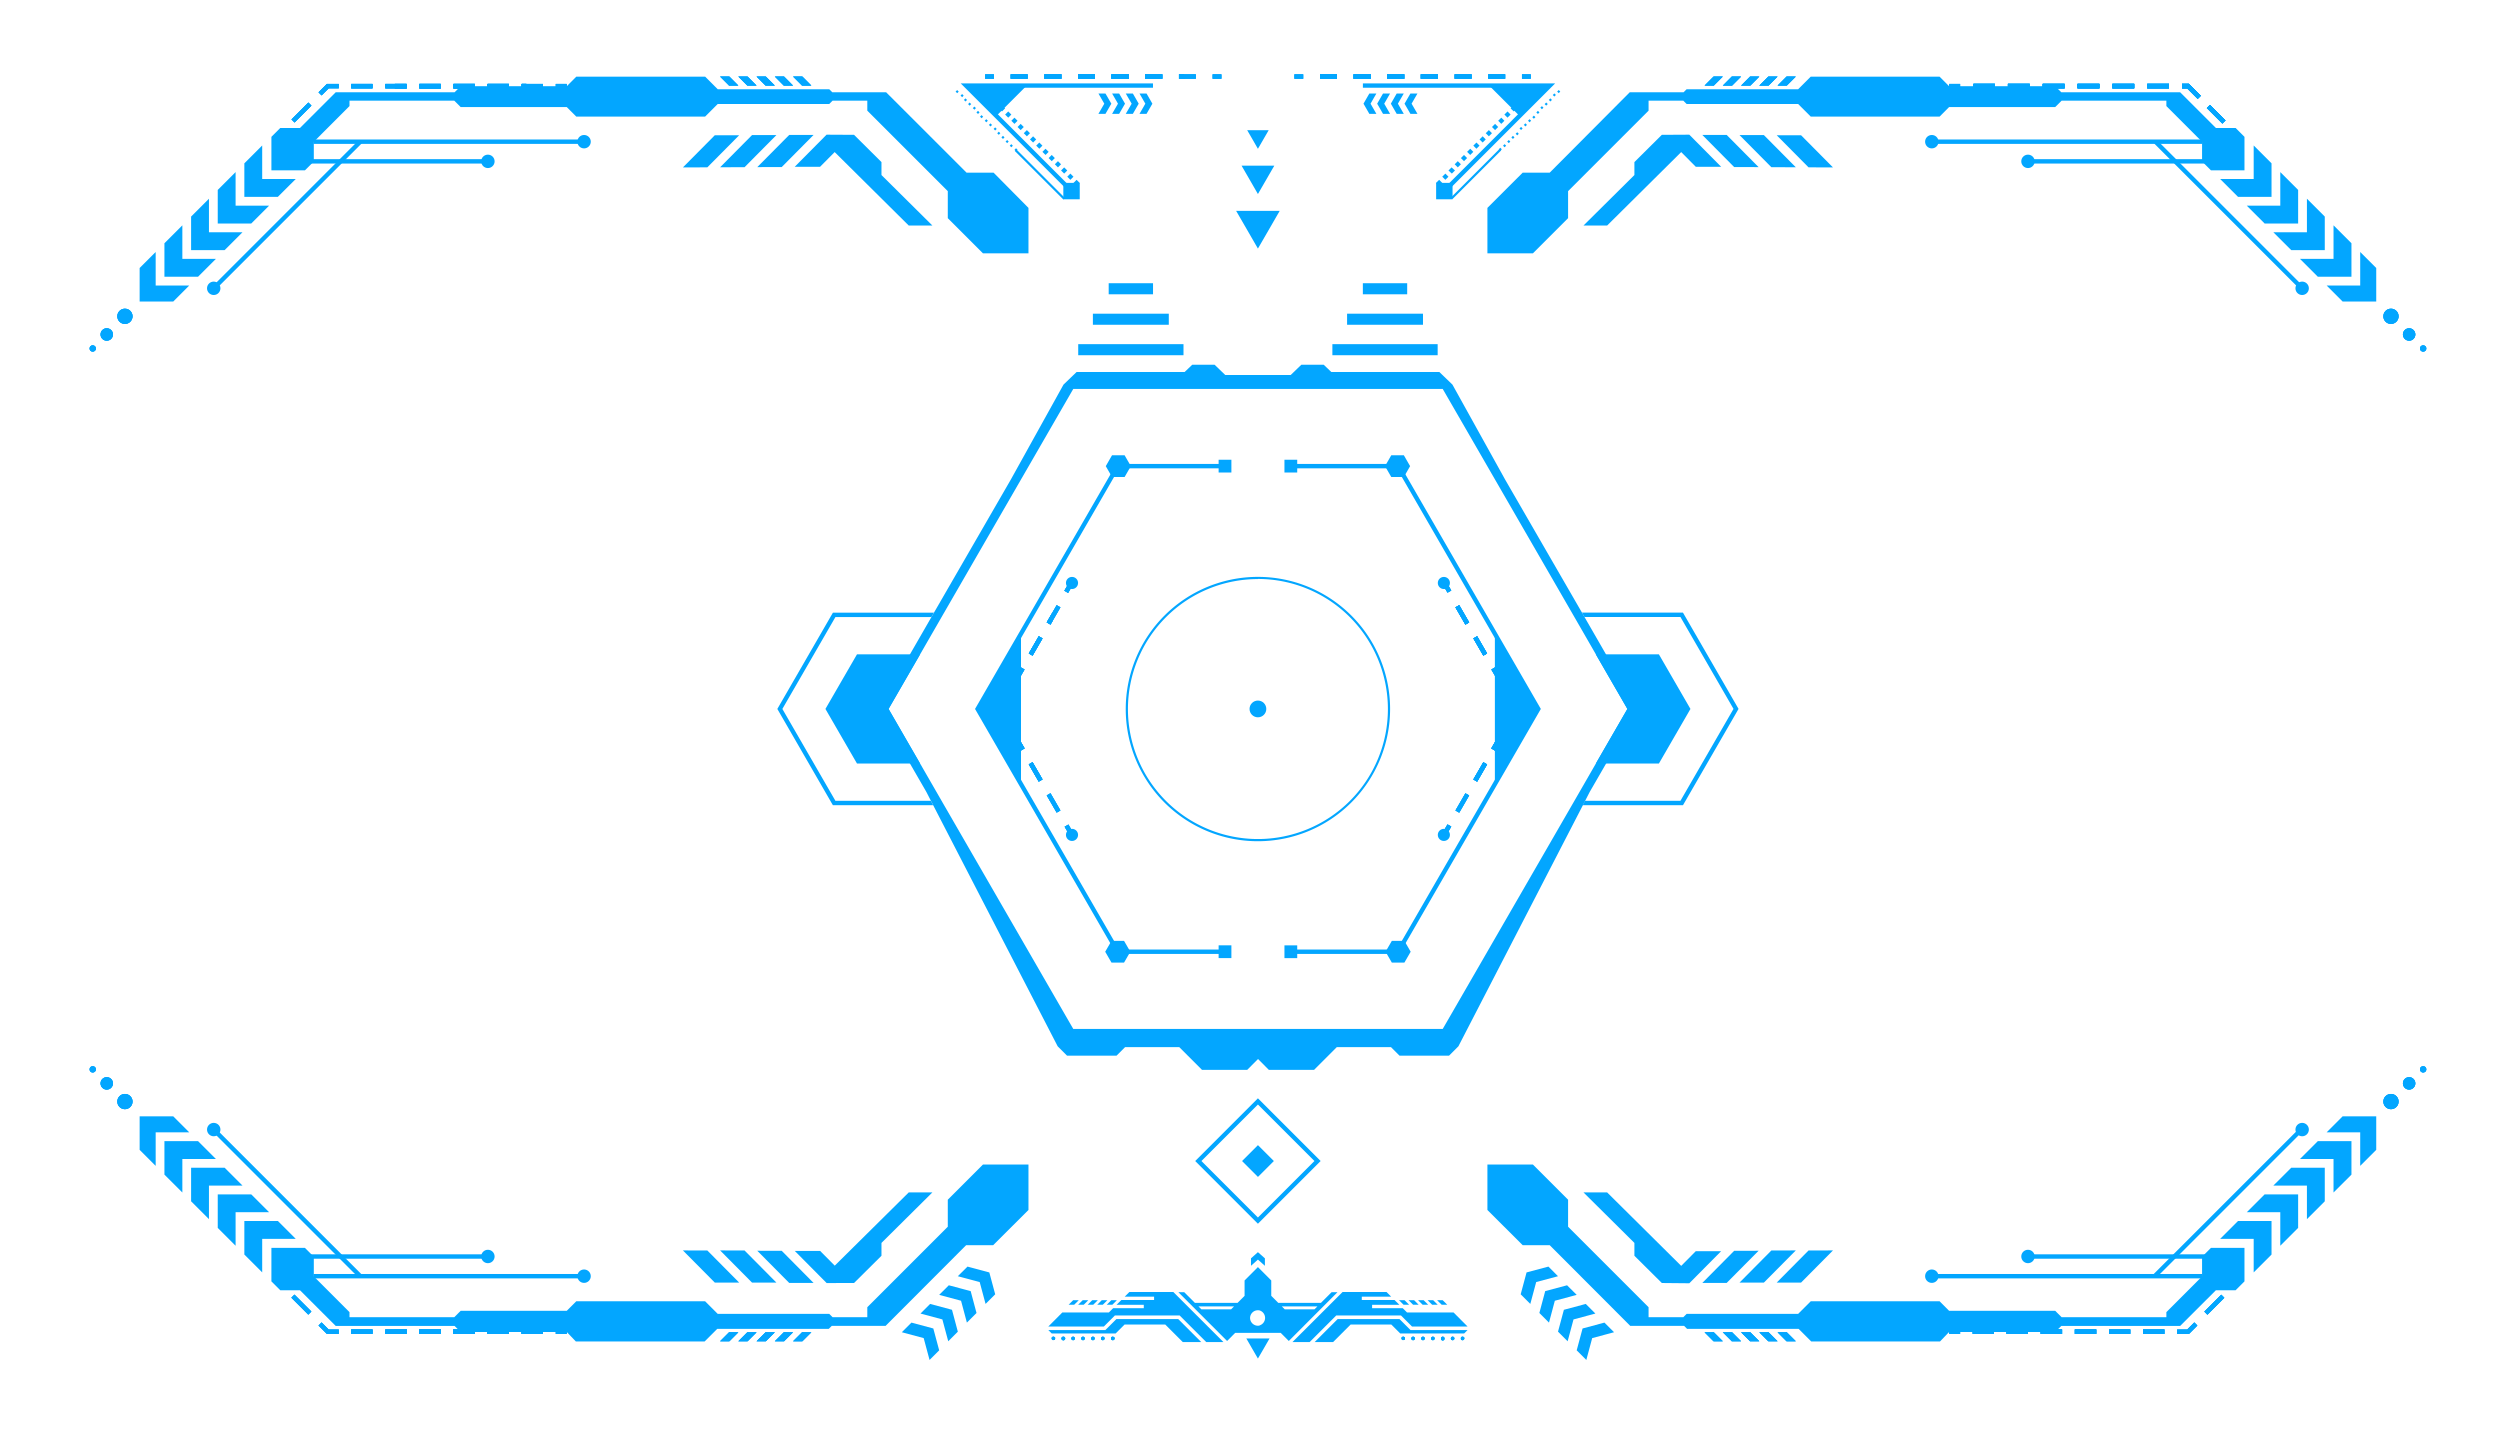 <svg preserveAspectRatio="none" xmlns="http://www.w3.org/2000/svg" xmlns:xlink="http://www.w3.org/1999/xlink" viewBox="0 0 659.72 381.94"><defs><style>.cls-1{fill:#03a6ff;}.cls-2{isolation:isolate;}.cls-3{clip-path:url(#clip-path);}.cls-4{clip-path:url(#clip-path-2);}.cls-5{clip-path:url(#clip-path-3);}.cls-6{clip-path:url(#clip-path-4);}.cls-7{clip-path:url(#clip-path-5);}.cls-8{clip-path:url(#clip-path-6);}.cls-9{clip-path:url(#clip-path-7);}.cls-10{clip-path:url(#clip-path-8);}.cls-11{clip-path:url(#clip-path-9);}.cls-12{clip-path:url(#clip-path-10);}.cls-13{clip-path:url(#clip-path-11);}.cls-14{clip-path:url(#clip-path-12);}.cls-15{clip-path:url(#clip-path-13);}.cls-16{clip-path:url(#clip-path-14);}.cls-17{clip-path:url(#clip-path-15);}.cls-18{clip-path:url(#clip-path-16);}.cls-19{clip-path:url(#clip-path-17);}.cls-20{clip-path:url(#clip-path-18);}.cls-21{clip-path:url(#clip-path-19);}.cls-22{clip-path:url(#clip-path-20);}.cls-23{clip-path:url(#clip-path-21);}.cls-24{clip-path:url(#clip-path-22);}.cls-25{clip-path:url(#clip-path-23);}.cls-26{clip-path:url(#clip-path-24);}.cls-27{clip-path:url(#clip-path-25);}.cls-28{clip-path:url(#clip-path-26);}.cls-29{clip-path:url(#clip-path-27);}.cls-30{clip-path:url(#clip-path-28);}.cls-31{clip-path:url(#clip-path-29);}.cls-32{clip-path:url(#clip-path-30);}.cls-33{clip-path:url(#clip-path-31);}.cls-34{clip-path:url(#clip-path-32);}.cls-35{clip-path:url(#clip-path-33);}.cls-36{clip-path:url(#clip-path-34);}.cls-37{clip-path:url(#clip-path-35);}.cls-38{clip-path:url(#clip-path-36);}.cls-39{clip-path:url(#clip-path-37);}.cls-40{clip-path:url(#clip-path-38);}.cls-41{clip-path:url(#clip-path-39);}.cls-42{clip-path:url(#clip-path-40);}.cls-43{clip-path:url(#clip-path-41);}.cls-44{clip-path:url(#clip-path-42);}.cls-45{clip-path:url(#clip-path-43);}.cls-46{clip-path:url(#clip-path-44);}.cls-47{clip-path:url(#clip-path-45);}.cls-48{clip-path:url(#clip-path-46);}.cls-49{clip-path:url(#clip-path-47);}.cls-50{clip-path:url(#clip-path-48);}.cls-51{clip-path:url(#clip-path-49);}.cls-52{clip-path:url(#clip-path-50);}.cls-53{mix-blend-mode:screen;}.cls-54{clip-path:url(#clip-path-51);}.cls-55{clip-path:url(#clip-path-52);}.cls-56{clip-path:url(#clip-path-53);}.cls-57{clip-path:url(#clip-path-54);}.cls-58{clip-path:url(#clip-path-55);}.cls-59{clip-path:url(#clip-path-56);}.cls-60{clip-path:url(#clip-path-57);}.cls-61{clip-path:url(#clip-path-58);}.cls-62{clip-path:url(#clip-path-59);}.cls-63{clip-path:url(#clip-path-60);}.cls-64{clip-path:url(#clip-path-61);}.cls-65{clip-path:url(#clip-path-62);}.cls-66{clip-path:url(#clip-path-63);}.cls-67{clip-path:url(#clip-path-64);}.cls-68{clip-path:url(#clip-path-65);}.cls-69{clip-path:url(#clip-path-66);}.cls-70{clip-path:url(#clip-path-67);}.cls-71{clip-path:url(#clip-path-68);}.cls-72{clip-path:url(#clip-path-69);}.cls-73{clip-path:url(#clip-path-70);}.cls-74{clip-path:url(#clip-path-71);}.cls-75{clip-path:url(#clip-path-72);}.cls-76{clip-path:url(#clip-path-73);}.cls-77{clip-path:url(#clip-path-74);}.cls-78{clip-path:url(#clip-path-75);}.cls-79{clip-path:url(#clip-path-76);}.cls-80{clip-path:url(#clip-path-77);}.cls-81{clip-path:url(#clip-path-78);}.cls-82{clip-path:url(#clip-path-79);}.cls-83{clip-path:url(#clip-path-80);}</style><clipPath id="clip-path" transform="translate(-2208.05 -1505.01)"><rect class="cls-1" x="2354.71" y="1527.16" width="2.89" height="1.16"/></clipPath><clipPath id="clip-path-2" transform="translate(-2208.05 -1505.01)"><path class="cls-1" d="M2351.34,1528.32h-5.61v-1.16h5.61v1.16Zm-9,0h-5.61v-1.16h5.61v1.16Zm-9,0h-5.61v-1.16h5.61v1.16Zm-9,0h-5.61v-1.16h5.61v1.16Zm-9,0h-5.61v-1.16h5.61v1.16Zm-9,0h-5.61v-1.16h5.61v1.16Z"/></clipPath><clipPath id="clip-path-3" transform="translate(-2208.05 -1505.01)"><polygon class="cls-1" points="2292.92 1530.19 2292.1 1529.37 2294.31 1527.16 2297.45 1527.16 2297.45 1528.32 2294.79 1528.32 2292.92 1530.19"/></clipPath><clipPath id="clip-path-4" transform="translate(-2208.05 -1505.01)"><rect class="cls-1" x="2284.44" y="1534.12" width="6.31" height="1.16" transform="translate(-415.17 2067.08) rotate(-45)"/></clipPath><clipPath id="clip-path-5" transform="translate(-2208.05 -1505.01)"><rect class="cls-1" x="2280.21" y="1540.05" width="2.89" height="1.16" transform="translate(-421.11 2064.62) rotate(-45)"/></clipPath><clipPath id="clip-path-6" transform="translate(-2208.05 -1505.01)"><polygon class="cls-1" points="2398.07 1525.21 2400.45 1527.6 2402.89 1527.6 2400.51 1525.21 2398.07 1525.21"/></clipPath><clipPath id="clip-path-7" transform="translate(-2208.05 -1505.01)"><polygon class="cls-1" points="2402.89 1525.21 2405.27 1527.6 2407.7 1527.6 2405.32 1525.21 2402.89 1525.21"/></clipPath><clipPath id="clip-path-8" transform="translate(-2208.05 -1505.01)"><polygon class="cls-1" points="2407.7 1525.21 2410.08 1527.6 2412.52 1527.6 2410.14 1525.21 2407.7 1525.21"/></clipPath><clipPath id="clip-path-9" transform="translate(-2208.05 -1505.01)"><polygon class="cls-1" points="2412.52 1525.21 2414.9 1527.6 2417.33 1527.6 2414.95 1525.21 2412.52 1525.21"/></clipPath><clipPath id="clip-path-10" transform="translate(-2208.05 -1505.01)"><polygon class="cls-1" points="2417.33 1525.21 2419.71 1527.6 2422.15 1527.6 2419.77 1525.21 2417.33 1525.21"/></clipPath><clipPath id="clip-path-11" transform="translate(-2208.05 -1505.01)"><circle class="cls-1" cx="2241.02" cy="1588.48" r="2.01"/></clipPath><clipPath id="clip-path-12" transform="translate(-2208.05 -1505.01)"><circle class="cls-1" cx="2236.22" cy="1593.27" r="1.64"/></clipPath><clipPath id="clip-path-13" transform="translate(-2208.05 -1505.01)"><circle class="cls-1" cx="2232.52" cy="1596.97" r="0.83"/></clipPath><clipPath id="clip-path-14" transform="translate(-2208.05 -1505.01)"><rect class="cls-1" x="2354.71" y="1855.86" width="2.89" height="1.16"/></clipPath><clipPath id="clip-path-15" transform="translate(-2208.05 -1505.01)"><path class="cls-1" d="M2351.34,1857h-5.61v-1.16h5.61V1857Zm-9,0h-5.61v-1.16h5.61V1857Zm-9,0h-5.61v-1.16h5.61V1857Zm-9,0h-5.61v-1.16h5.61V1857Zm-9,0h-5.61v-1.16h5.61V1857Zm-9,0h-5.61v-1.16h5.61V1857Z"/></clipPath><clipPath id="clip-path-16" transform="translate(-2208.05 -1505.01)"><polygon class="cls-1" points="2297.45 1857.01 2294.31 1857.01 2292.1 1854.8 2292.92 1853.98 2294.79 1855.86 2297.45 1855.86 2297.45 1857.01"/></clipPath><clipPath id="clip-path-17" transform="translate(-2208.05 -1505.01)"><rect class="cls-1" x="2287.02" y="1846.32" width="1.16" height="6.32" transform="translate(-637.78 2159.08) rotate(-45)"/></clipPath><clipPath id="clip-path-18" transform="translate(-2208.05 -1505.01)"><rect class="cls-1" x="2281.08" y="1842.1" width="1.16" height="2.89" transform="translate(-635.34 2152.91) rotate(-44.99)"/></clipPath><clipPath id="clip-path-19" transform="translate(-2208.05 -1505.01)"><polygon class="cls-1" points="2398.07 1858.96 2400.45 1856.58 2402.89 1856.58 2400.51 1858.96 2398.07 1858.96"/></clipPath><clipPath id="clip-path-20" transform="translate(-2208.05 -1505.01)"><polygon class="cls-1" points="2402.89 1858.96 2405.27 1856.58 2407.7 1856.58 2405.32 1858.96 2402.89 1858.96"/></clipPath><clipPath id="clip-path-21" transform="translate(-2208.05 -1505.01)"><polygon class="cls-1" points="2407.7 1858.96 2410.08 1856.58 2412.52 1856.58 2410.14 1858.96 2407.7 1858.96"/></clipPath><clipPath id="clip-path-22" transform="translate(-2208.05 -1505.01)"><polygon class="cls-1" points="2412.52 1858.96 2414.9 1856.58 2417.33 1856.58 2414.95 1858.96 2412.52 1858.96"/></clipPath><clipPath id="clip-path-23" transform="translate(-2208.05 -1505.01)"><polygon class="cls-1" points="2417.33 1858.96 2419.71 1856.58 2422.15 1856.58 2419.77 1858.96 2417.33 1858.96"/></clipPath><clipPath id="clip-path-24" transform="translate(-2208.05 -1505.01)"><circle class="cls-1" cx="2241.02" cy="1795.7" r="2.01"/></clipPath><clipPath id="clip-path-25" transform="translate(-2208.05 -1505.01)"><circle class="cls-1" cx="2236.22" cy="1790.9" r="1.64"/></clipPath><clipPath id="clip-path-26" transform="translate(-2208.05 -1505.01)"><circle class="cls-1" cx="2232.52" cy="1787.2" r="0.83"/></clipPath><clipPath id="clip-path-27" transform="translate(-2208.05 -1505.01)"><rect class="cls-1" x="2722.41" y="1527.16" width="2.89" height="1.16"/></clipPath><clipPath id="clip-path-28" transform="translate(-2208.05 -1505.01)"><path class="cls-1" d="M2794.48,1537.58l-4.06-4.06,0.82-.82,4.06,4.06Zm-6.5-6.5-2.77-2.77h-1.35v-1.16h1.83l3.11,3.11Zm-7.56-2.77h-5.74v-1.16h5.74v1.16Zm-9.19,0h-5.74v-1.16h5.74v1.16Zm-9.19,0h-5.74v-1.16h5.74v1.16Zm-9.19,0h-5.74v-1.16h5.74v1.16Zm-9.19,0h-5.74v-1.16h5.74v1.16Zm-9.19,0h-5.74v-1.16h5.74v1.16Z"/></clipPath><clipPath id="clip-path-29" transform="translate(-2208.05 -1505.01)"><rect class="cls-1" x="2797.77" y="1539.18" width="1.16" height="2.89" transform="translate(-269.75 2430.05) rotate(-45)"/></clipPath><clipPath id="clip-path-30" transform="translate(-2208.05 -1505.01)"><polygon class="cls-1" points="2681.94 1525.21 2679.56 1527.6 2677.13 1527.6 2679.51 1525.21 2681.94 1525.21"/></clipPath><clipPath id="clip-path-31" transform="translate(-2208.05 -1505.01)"><polygon class="cls-1" points="2677.13 1525.21 2674.75 1527.6 2672.31 1527.6 2674.69 1525.21 2677.13 1525.21"/></clipPath><clipPath id="clip-path-32" transform="translate(-2208.05 -1505.01)"><polygon class="cls-1" points="2672.31 1525.21 2669.93 1527.6 2667.5 1527.6 2669.88 1525.21 2672.31 1525.21"/></clipPath><clipPath id="clip-path-33" transform="translate(-2208.05 -1505.01)"><polygon class="cls-1" points="2667.5 1525.21 2665.12 1527.6 2662.68 1527.6 2665.06 1525.21 2667.5 1525.21"/></clipPath><clipPath id="clip-path-34" transform="translate(-2208.05 -1505.01)"><polygon class="cls-1" points="2662.68 1525.21 2660.3 1527.6 2657.87 1527.6 2660.25 1525.21 2662.68 1525.21"/></clipPath><clipPath id="clip-path-35" transform="translate(-2208.05 -1505.01)"><circle class="cls-1" cx="2839" cy="1588.48" r="2.01"/></clipPath><clipPath id="clip-path-36" transform="translate(-2208.05 -1505.01)"><circle class="cls-1" cx="2843.79" cy="1593.27" r="1.64"/></clipPath><clipPath id="clip-path-37" transform="translate(-2208.05 -1505.01)"><circle class="cls-1" cx="2847.49" cy="1596.97" r="0.83"/></clipPath><clipPath id="clip-path-38" transform="translate(-2208.05 -1505.01)"><rect class="cls-1" x="2722.41" y="1855.86" width="2.89" height="1.16"/></clipPath><clipPath id="clip-path-39" transform="translate(-2208.05 -1505.01)"><path class="cls-1" d="M2779.2,1857h-5.61v-1.16h5.61V1857Zm-9,0h-5.61v-1.16h5.61V1857Zm-9,0h-5.61v-1.16h5.61V1857Zm-9,0h-5.61v-1.16h5.61V1857Zm-9,0h-5.61v-1.16h5.61V1857Zm-9,0h-5.61v-1.16h5.61V1857Z"/></clipPath><clipPath id="clip-path-40" transform="translate(-2208.05 -1505.01)"><polygon class="cls-1" points="2785.7 1857.01 2782.57 1857.01 2782.57 1855.86 2785.22 1855.86 2787.1 1853.98 2787.91 1854.8 2785.7 1857.01"/></clipPath><clipPath id="clip-path-41" transform="translate(-2208.05 -1505.01)"><rect class="cls-1" x="2789.26" y="1848.9" width="6.32" height="1.16" transform="translate(-489.82 2516.64) rotate(-45.01)"/></clipPath><clipPath id="clip-path-42" transform="translate(-2208.05 -1505.01)"><rect class="cls-1" x="2796.9" y="1842.96" width="2.89" height="1.16" transform="translate(-484 2518.49) rotate(-45)"/></clipPath><clipPath id="clip-path-43" transform="translate(-2208.05 -1505.01)"><polygon class="cls-1" points="2681.94 1858.96 2679.56 1856.58 2677.13 1856.58 2679.51 1858.96 2681.94 1858.96"/></clipPath><clipPath id="clip-path-44" transform="translate(-2208.05 -1505.01)"><polygon class="cls-1" points="2677.13 1858.96 2674.75 1856.58 2672.31 1856.58 2674.69 1858.96 2677.13 1858.96"/></clipPath><clipPath id="clip-path-45" transform="translate(-2208.05 -1505.01)"><polygon class="cls-1" points="2672.31 1858.96 2669.93 1856.58 2667.5 1856.58 2669.88 1858.96 2672.31 1858.96"/></clipPath><clipPath id="clip-path-46" transform="translate(-2208.05 -1505.01)"><polygon class="cls-1" points="2667.5 1858.96 2665.12 1856.58 2662.68 1856.58 2665.06 1858.96 2667.5 1858.96"/></clipPath><clipPath id="clip-path-47" transform="translate(-2208.05 -1505.01)"><polygon class="cls-1" points="2662.68 1858.96 2660.3 1856.58 2657.87 1856.58 2660.25 1858.96 2662.68 1858.96"/></clipPath><clipPath id="clip-path-48" transform="translate(-2208.05 -1505.01)"><circle class="cls-1" cx="2839" cy="1795.7" r="2.01"/></clipPath><clipPath id="clip-path-49" transform="translate(-2208.05 -1505.01)"><circle class="cls-1" cx="2843.79" cy="1790.9" r="1.64"/></clipPath><clipPath id="clip-path-50" transform="translate(-2208.05 -1505.01)"><circle class="cls-1" cx="2847.49" cy="1787.2" r="0.83"/></clipPath><clipPath id="clip-path-51" transform="translate(-2208.05 -1505.01)"><rect class="cls-1" x="2488.77" y="1659.52" width="2.89" height="1.16" transform="translate(-192.43 2986.95) rotate(-60.01)"/></clipPath><clipPath id="clip-path-52" transform="translate(-2208.05 -1505.01)"><path class="cls-1" d="M2475.8,1686.23l-1-.58,2.63-4.55,1,0.58Zm4.73-8.2-1-.58,2.63-4.55,1,0.58Zm4.73-8.2-1-.58,2.63-4.55,1,0.58Z"/></clipPath><clipPath id="clip-path-53" transform="translate(-2208.05 -1505.01)"><polygon class="cls-1" points="2472.7 1694.88 2471.08 1692.09 2472.7 1689.29 2473.7 1689.87 2472.42 1692.09 2473.7 1694.3 2472.7 1694.88"/></clipPath><clipPath id="clip-path-54" transform="translate(-2208.05 -1505.01)"><path class="cls-1" d="M2486.89,1719.46l-2.63-4.55,1-.58,2.63,4.55Zm-4.73-8.19-2.63-4.55,1-.58,2.63,4.55Zm-4.73-8.19-2.63-4.55,1-.58,2.63,4.55Z"/></clipPath><clipPath id="clip-path-55" transform="translate(-2208.05 -1505.01)"><rect class="cls-1" x="2489.64" y="1722.62" width="1.16" height="2.89" transform="translate(-528.41 1476.16) rotate(-30)"/></clipPath><clipPath id="clip-path-56" transform="translate(-2208.05 -1505.01)"><rect class="cls-1" x="2589.22" y="1658.65" width="1.16" height="2.89" transform="translate(-483.07 1517.09) rotate(-30)"/></clipPath><clipPath id="clip-path-57" transform="translate(-2208.05 -1505.01)"><path class="cls-1" d="M2601.58,1681.68l1-.58,2.63,4.55-1,.58Zm-4.73-8.2,1-.58,2.63,4.55-1,.58Zm-4.73-8.19,1-.58,2.63,4.55-1,.58Z"/></clipPath><clipPath id="clip-path-58" transform="translate(-2208.05 -1505.01)"><polygon class="cls-1" points="2607.32 1694.88 2608.93 1692.09 2607.32 1689.29 2606.31 1689.87 2607.59 1692.09 2606.31 1694.3 2607.32 1694.88"/></clipPath><clipPath id="clip-path-59" transform="translate(-2208.05 -1505.01)"><path class="cls-1" d="M2592.12,1718.89l2.63-4.55,1,0.58-2.63,4.55Zm4.73-8.19,2.63-4.55,1,0.58-2.63,4.55Zm4.73-8.19,2.63-4.55,1,0.58-2.63,4.55Z"/></clipPath><clipPath id="clip-path-60" transform="translate(-2208.05 -1505.01)"><rect class="cls-1" x="2588.35" y="1723.49" width="2.89" height="1.16" transform="translate(-198.18 3104.88) rotate(-60)"/></clipPath><clipPath id="clip-path-61" transform="translate(-2208.05 -1505.01)"><path class="cls-1" d="M2502,1857.87a0.61,0.61,0,0,0-.15-0.1,0.52,0.52,0,0,0-.52.1,0.5,0.5,0,0,0-.09.15,0.45,0.45,0,0,0,0,.19,0.47,0.47,0,0,0,.13.33,0.5,0.5,0,0,0,.34.14,0.48,0.48,0,0,0,.33-0.14,0.46,0.46,0,0,0,.14-0.33,0.67,0.67,0,0,0,0-.19A0.53,0.53,0,0,0,2502,1857.87Z"/></clipPath><clipPath id="clip-path-62" transform="translate(-2208.05 -1505.01)"><path class="cls-1" d="M2493.84,1857.74a0.47,0.47,0,0,0-.47.47,0.48,0.48,0,0,0,.47.47,0.47,0.47,0,0,0,.47-0.47A0.47,0.47,0,0,0,2493.84,1857.74Z"/></clipPath><clipPath id="clip-path-63" transform="translate(-2208.05 -1505.01)"><path class="cls-1" d="M2491.23,1857.74a0.47,0.47,0,0,0-.47.47,0.48,0.48,0,0,0,.47.47,0.47,0.47,0,0,0,.47-0.47A0.47,0.47,0,0,0,2491.23,1857.74Z"/></clipPath><clipPath id="clip-path-64" transform="translate(-2208.05 -1505.01)"><path class="cls-1" d="M2488.63,1857.74a0.47,0.47,0,0,0-.48.47,0.48,0.48,0,0,0,1,0A0.47,0.47,0,0,0,2488.63,1857.74Z"/></clipPath><clipPath id="clip-path-65" transform="translate(-2208.05 -1505.01)"><path class="cls-1" d="M2496.46,1857.74a0.47,0.47,0,0,0-.47.47,0.47,0.47,0,1,0,.94,0A0.47,0.47,0,0,0,2496.46,1857.74Z"/></clipPath><clipPath id="clip-path-66" transform="translate(-2208.05 -1505.01)"><path class="cls-1" d="M2499.07,1857.74a0.47,0.47,0,0,0-.47.47,0.47,0.47,0,0,0,.47.47,0.48,0.48,0,0,0,.47-0.47A0.47,0.47,0,0,0,2499.07,1857.74Z"/></clipPath><clipPath id="clip-path-67" transform="translate(-2208.05 -1505.01)"><path class="cls-1" d="M2486.35,1857.87a0.5,0.5,0,0,0-.67,0,0.85,0.85,0,0,0-.1.15,0.65,0.65,0,0,0,0,.19,0.49,0.49,0,0,0,.13.33,0.6,0.6,0,0,0,.16.1,0.56,0.56,0,0,0,.18,0,0.48,0.48,0,0,0,.33-0.14,0.53,0.53,0,0,0,.1-0.15,0.61,0.61,0,0,0,0-.18,0.67,0.67,0,0,0,0-.19A0.53,0.53,0,0,0,2486.35,1857.87Z"/></clipPath><clipPath id="clip-path-68" transform="translate(-2208.05 -1505.01)"><path class="cls-1" d="M2578.67,1857.87a0.66,0.66,0,0,0-.16-0.1,0.49,0.49,0,0,0-.51.1,0.52,0.52,0,0,0-.1.15,0.65,0.65,0,0,0,0,.19,0.48,0.48,0,0,0,.14.33,0.56,0.56,0,0,0,.15.1,0.63,0.63,0,0,0,.18,0,0.5,0.5,0,0,0,.34-0.14,0.51,0.51,0,0,0,.09-0.15,0.42,0.42,0,0,0,0-.18,0.46,0.46,0,0,0,0-.19A0.51,0.51,0,0,0,2578.67,1857.87Z"/></clipPath><clipPath id="clip-path-69" transform="translate(-2208.05 -1505.01)"><path class="cls-1" d="M2586.17,1857.74a0.47,0.47,0,0,0-.47.47,0.47,0.47,0,0,0,.47.47,0.48,0.48,0,0,0,.47-0.47A0.47,0.47,0,0,0,2586.17,1857.74Z"/></clipPath><clipPath id="clip-path-70" transform="translate(-2208.05 -1505.01)"><path class="cls-1" d="M2583.56,1857.74a0.47,0.47,0,0,0-.47.47,0.47,0.47,0,0,0,.47.47,0.48,0.48,0,0,0,.47-0.47A0.47,0.47,0,0,0,2583.56,1857.74Z"/></clipPath><clipPath id="clip-path-71" transform="translate(-2208.05 -1505.01)"><path class="cls-1" d="M2588.78,1857.74a0.47,0.47,0,0,0-.47.47,0.47,0.47,0,1,0,.93,0A0.46,0.46,0,0,0,2588.78,1857.74Z"/></clipPath><clipPath id="clip-path-72" transform="translate(-2208.05 -1505.01)"><path class="cls-1" d="M2591.38,1857.74a0.47,0.47,0,0,0-.47.47,0.48,0.48,0,0,0,.47.47,0.47,0.47,0,0,0,.47-0.47A0.47,0.47,0,0,0,2591.38,1857.74Z"/></clipPath><clipPath id="clip-path-73" transform="translate(-2208.05 -1505.01)"><path class="cls-1" d="M2580.95,1857.74a0.47,0.47,0,0,0-.47.47,0.47,0.47,0,1,0,.94,0A0.47,0.47,0,0,0,2580.95,1857.74Z"/></clipPath><clipPath id="clip-path-74" transform="translate(-2208.05 -1505.01)"><path class="cls-1" d="M2594.33,1857.87a0.49,0.49,0,0,0-.67,0,0.54,0.54,0,0,0-.1.15,0.69,0.69,0,0,0,0,.19,0.62,0.62,0,0,0,0,.18,0.54,0.54,0,0,0,.1.15,0.48,0.48,0,0,0,.33.14,0.5,0.5,0,0,0,.34-0.14,0.47,0.47,0,0,0,.13-0.33,0.45,0.45,0,0,0,0-.19A0.49,0.49,0,0,0,2594.33,1857.87Z"/></clipPath><clipPath id="clip-path-75" transform="translate(-2208.05 -1505.01)"><rect class="cls-1" x="2468.02" y="1524.63" width="2.31" height="1.16"/></clipPath><clipPath id="clip-path-76" transform="translate(-2208.05 -1505.01)"><path class="cls-1" d="M2523.61,1525.79h-4.44v-1.16h4.44v1.16Zm-8.88,0h-4.44v-1.16h4.44v1.16Zm-8.88,0h-4.44v-1.16h4.44v1.16Zm-8.88,0h-4.44v-1.16H2497v1.16Zm-8.88,0h-4.44v-1.16h4.44v1.16Zm-8.88,0h-4.44v-1.16h4.44v1.16Z"/></clipPath><clipPath id="clip-path-77" transform="translate(-2208.05 -1505.01)"><rect class="cls-1" x="2528.05" y="1524.63" width="2.31" height="1.16"/></clipPath><clipPath id="clip-path-78" transform="translate(-2208.05 -1505.01)"><rect class="cls-1" x="2609.68" y="1524.63" width="2.31" height="1.16"/></clipPath><clipPath id="clip-path-79" transform="translate(-2208.05 -1505.01)"><path class="cls-1" d="M2605.24,1525.79h-4.44v-1.16h4.44v1.16Zm-8.88,0h-4.44v-1.16h4.44v1.16Zm-8.88,0H2583v-1.16h4.44v1.16Zm-8.88,0h-4.44v-1.16h4.44v1.16Zm-8.88,0h-4.44v-1.16h4.44v1.16Zm-8.88,0h-4.44v-1.16h4.44v1.16Z"/></clipPath><clipPath id="clip-path-80" transform="translate(-2208.05 -1505.01)"><rect class="cls-1" x="2549.64" y="1524.63" width="2.31" height="1.16"/></clipPath></defs><title>shape46</title><g class="cls-2"><g id="Layer_3" data-name="Layer 3"><path class="cls-1" d="M2652.17,1717.49h-26.46l0.6-1.16h25.19l14-24.25-14-24.25h-25.33l-0.67-1.16h26.66l0.17,0.29,14.5,25.12Z" transform="translate(-2208.05 -1505.01)"/><path class="cls-1" d="M2413.18,1692.09l14.5-25.12,0.17-.29h26.66l-0.67,1.16h-25.33l-14,24.25,14,24.25h25.19l0.6,1.16h-26.46Z" transform="translate(-2208.05 -1505.01)"/><rect class="cls-1" x="146.66" y="22.15" width="2.89" height="1.16"/><g class="cls-3"><rect class="cls-1" x="138.89" width="34.72" height="34.72"/><rect class="cls-1" x="138.89" width="34.72" height="34.72"/></g><path class="cls-1" d="M2351.34,1528.32h-5.61v-1.16h5.61v1.16Zm-9,0h-5.61v-1.16h5.61v1.16Zm-9,0h-5.61v-1.16h5.61v1.16Zm-9,0h-5.61v-1.16h5.61v1.16Zm-9,0h-5.61v-1.16h5.61v1.16Zm-9,0h-5.61v-1.16h5.61v1.16Z" transform="translate(-2208.05 -1505.01)"/><g class="cls-4"><rect class="cls-1" x="138.89" width="34.72" height="34.72"/><rect class="cls-1" x="138.89" width="34.72" height="34.72"/><rect class="cls-1" x="104.17" width="34.72" height="34.72"/><rect class="cls-1" x="104.17" width="34.72" height="34.72"/><rect class="cls-1" x="104.17" width="34.72" height="34.72"/><rect class="cls-1" x="104.17" width="34.72" height="34.72"/><rect class="cls-1" x="104.17" width="34.72" height="34.72"/><rect class="cls-1" x="104.17" width="34.72" height="34.72"/><rect class="cls-1" x="104.17" width="34.72" height="34.72"/><rect class="cls-1" x="104.17" width="34.72" height="34.72"/><rect class="cls-1" x="104.17" width="34.72" height="34.72"/><rect class="cls-1" x="104.17" width="34.72" height="34.72"/><rect class="cls-1" x="69.44" width="34.72" height="34.72"/><rect class="cls-1" x="69.44" width="34.72" height="34.72"/><rect class="cls-1" x="69.44" width="34.72" height="34.72"/><rect class="cls-1" x="69.44" width="34.72" height="34.72"/></g><polygon class="cls-1" points="84.86 25.18 84.05 24.36 86.26 22.15 89.39 22.15 89.39 23.31 86.74 23.31 84.86 25.18"/><g class="cls-5"><rect class="cls-1" x="69.44" width="34.72" height="34.72"/><rect class="cls-1" x="69.44" width="34.72" height="34.72"/></g><rect class="cls-1" x="2284.44" y="1534.12" width="6.31" height="1.16" transform="translate(-2623.22 562.07) rotate(-45)"/><g class="cls-6"><rect class="cls-1" x="69.44" width="34.72" height="34.72"/><rect class="cls-1" x="69.44" width="34.72" height="34.72"/></g><rect class="cls-1" x="2280.21" y="1540.05" width="2.89" height="1.16" transform="translate(-2629.16 559.61) rotate(-45)"/><g class="cls-7"><rect class="cls-1" x="69.44" width="34.72" height="34.72"/><rect class="cls-1" x="69.44" width="34.72" height="34.72"/><rect class="cls-1" x="69.44" y="34.72" width="34.72" height="34.72"/><rect class="cls-1" x="69.44" y="34.72" width="34.72" height="34.72"/></g><path class="cls-1" d="M2479.41,1571.93l0,0h0v0Z" transform="translate(-2208.05 -1505.01)"/><polygon class="cls-1" points="41.08 75.34 49.94 75.34 45.71 79.58 36.85 79.58 36.85 70.72 41.08 66.5 41.08 75.34"/><polygon class="cls-1" points="48.12 68.32 56.97 68.32 52.26 73.03 43.39 73.03 43.39 64.19 48.12 59.46 48.12 68.32"/><polygon class="cls-1" points="55.14 61.29 63.99 61.29 59.28 66 50.43 66 50.43 57.15 55.14 52.44 55.14 61.29"/><polygon class="cls-1" points="62.17 54.27 71.01 54.27 66.3 58.98 57.46 58.98 57.46 50.12 62.17 45.41 62.17 54.27"/><polygon class="cls-1" points="69.19 47.23 78.05 47.23 73.32 51.95 64.48 51.95 64.48 43.1 69.19 38.39 69.19 47.23"/><path class="cls-1" d="M2479.45,1559.87q0,6,0,12l-12,0-9.29-9.29v-7.13l-21.24-21.24v-2.64h-9.16l-0.89.89h-29.43l-3.32,3.32h-34l-2.51-2.52h-28l-1.68-1.68h-27.65V1533l-9.42,9.43v5.19l-2.34,2.34h-8.85v-8.84l2.34-2.34h5.2l9.43-9.42h31.37l1.61-1.6h28l2.51-2.52h34l3.32,3.32h29.43l0.79,0.79h14.21l21.24,21.23h7.13Z" transform="translate(-2208.05 -1505.01)"/><rect class="cls-1" x="82.7" y="36.81" width="71.43" height="1.16"/><circle class="cls-1" cx="154.13" cy="37.39" r="1.77"/><circle class="cls-1" cx="128.75" cy="42.58" r="1.77"/><circle class="cls-1" cx="56.4" cy="76.08" r="1.77"/><rect class="cls-1" x="81.42" y="42" width="47.33" height="1.16"/><rect class="cls-1" x="2256.31" y="1561.21" width="54.87" height="1.16" transform="translate(-2643.51 567.28) rotate(-45)"/><path class="cls-1" d="M2433.42,1540.59l7.24,7.19v3.42l13.44,13.33-6.24,0-19.55-19.39-3.85,3.88-6.69,0,8.4-8.47Z" transform="translate(-2208.05 -1505.01)"/><path class="cls-1" d="M2414.34,1549.09l8.4-8.47-6.43,0-8.42,8.49Z" transform="translate(-2208.05 -1505.01)"/><path class="cls-1" d="M2404.53,1549.13l8.4-8.47-6.43,0-8.42,8.49Z" transform="translate(-2208.05 -1505.01)"/><path class="cls-1" d="M2394.71,1549.17l8.4-8.47-6.43,0-8.42,8.49Z" transform="translate(-2208.05 -1505.01)"/><polygon class="cls-1" points="190.02 20.21 192.4 22.59 194.83 22.59 192.45 20.21 190.02 20.21"/><g class="cls-8"><rect class="cls-1" x="173.61" width="34.72" height="34.72"/><rect class="cls-1" x="173.61" width="34.72" height="34.72"/></g><polygon class="cls-1" points="194.83 20.21 197.21 22.59 199.65 22.59 197.27 20.21 194.83 20.21"/><g class="cls-9"><rect class="cls-1" x="173.61" width="34.72" height="34.72"/><rect class="cls-1" x="173.61" width="34.72" height="34.72"/></g><polygon class="cls-1" points="199.65 20.21 202.03 22.59 204.47 22.59 202.09 20.21 199.65 20.21"/><g class="cls-10"><rect class="cls-1" x="173.61" width="34.72" height="34.72"/><rect class="cls-1" x="173.61" width="34.72" height="34.72"/></g><polygon class="cls-1" points="204.47 20.21 206.84 22.59 209.28 22.59 206.9 20.21 204.47 20.21"/><g class="cls-11"><rect class="cls-1" x="208.33" width="34.72" height="34.72"/><rect class="cls-1" x="208.33" width="34.72" height="34.72"/><rect class="cls-1" x="173.61" width="34.72" height="34.72"/><rect class="cls-1" x="173.61" width="34.72" height="34.72"/></g><polygon class="cls-1" points="209.28 20.21 211.66 22.59 214.1 22.59 211.72 20.21 209.28 20.21"/><g class="cls-12"><rect class="cls-1" x="208.33" width="34.72" height="34.72"/><rect class="cls-1" x="208.33" width="34.72" height="34.72"/></g><circle class="cls-1" cx="32.96" cy="83.47" r="2.01"/><g class="cls-13"><rect class="cls-1" x="34.72" y="69.44" width="34.72" height="34.72"/><rect class="cls-1" x="34.72" y="69.44" width="34.72" height="34.72"/><rect class="cls-1" y="69.44" width="34.72" height="34.72"/><rect class="cls-1" y="69.44" width="34.72" height="34.72"/></g><circle class="cls-1" cx="28.17" cy="88.27" r="1.64"/><g class="cls-14"><rect class="cls-1" y="69.44" width="34.72" height="34.72"/><rect class="cls-1" y="69.44" width="34.72" height="34.72"/></g><circle class="cls-1" cx="24.47" cy="91.96" r="0.83"/><g class="cls-15"><rect class="cls-1" y="69.44" width="34.72" height="34.72"/><rect class="cls-1" y="69.44" width="34.72" height="34.72"/></g><rect class="cls-1" x="146.66" y="350.85" width="2.89" height="1.16"/><g class="cls-16"><rect class="cls-1" x="138.89" y="347.22" width="34.72" height="34.72"/><rect class="cls-1" x="138.89" y="347.22" width="34.72" height="34.72"/></g><path class="cls-1" d="M2351.34,1857h-5.61v-1.16h5.61V1857Zm-9,0h-5.61v-1.16h5.61V1857Zm-9,0h-5.61v-1.16h5.61V1857Zm-9,0h-5.61v-1.16h5.61V1857Zm-9,0h-5.61v-1.16h5.61V1857Zm-9,0h-5.61v-1.16h5.61V1857Z" transform="translate(-2208.05 -1505.01)"/><g class="cls-17"><rect class="cls-1" x="138.89" y="347.22" width="34.72" height="34.72"/><rect class="cls-1" x="138.89" y="347.22" width="34.72" height="34.72"/><rect class="cls-1" x="104.17" y="347.22" width="34.72" height="34.72"/><rect class="cls-1" x="104.17" y="347.22" width="34.72" height="34.72"/><rect class="cls-1" x="104.17" y="347.22" width="34.72" height="34.72"/><rect class="cls-1" x="104.17" y="347.22" width="34.72" height="34.72"/><rect class="cls-1" x="104.17" y="347.22" width="34.72" height="34.72"/><rect class="cls-1" x="104.17" y="347.22" width="34.72" height="34.72"/><rect class="cls-1" x="104.17" y="347.22" width="34.72" height="34.72"/><rect class="cls-1" x="104.17" y="347.22" width="34.72" height="34.72"/><rect class="cls-1" x="104.17" y="347.22" width="34.72" height="34.72"/><rect class="cls-1" x="104.17" y="347.22" width="34.72" height="34.72"/><rect class="cls-1" x="69.44" y="347.22" width="34.72" height="34.72"/><rect class="cls-1" x="69.44" y="347.22" width="34.72" height="34.72"/><rect class="cls-1" x="69.44" y="347.22" width="34.72" height="34.72"/><rect class="cls-1" x="69.44" y="347.22" width="34.72" height="34.72"/></g><polygon class="cls-1" points="89.39 352.01 86.26 352.01 84.05 349.79 84.86 348.97 86.74 350.85 89.39 350.85 89.39 352.01"/><g class="cls-18"><rect class="cls-1" x="69.44" y="347.22" width="34.72" height="34.72"/><rect class="cls-1" x="69.44" y="347.22" width="34.72" height="34.72"/></g><rect class="cls-1" x="2287.02" y="1846.32" width="1.16" height="6.32" transform="translate(-2845.83 654.07) rotate(-45)"/><g class="cls-19"><rect class="cls-1" x="69.44" y="312.5" width="34.72" height="34.72"/><rect class="cls-1" x="69.44" y="312.5" width="34.72" height="34.72"/></g><rect class="cls-1" x="2281.08" y="1842.1" width="1.16" height="2.89" transform="translate(-2843.4 647.9) rotate(-44.99)"/><g class="cls-20"><rect class="cls-1" x="69.44" y="312.5" width="34.72" height="34.72"/><rect class="cls-1" x="69.44" y="312.5" width="34.72" height="34.72"/></g><path class="cls-1" d="M2479.41,1812.24l0,0h0v0Z" transform="translate(-2208.05 -1505.01)"/><polygon class="cls-1" points="41.08 298.81 49.94 298.81 45.71 294.58 36.85 294.58 36.85 303.43 41.08 307.66 41.08 298.81"/><polygon class="cls-1" points="48.12 305.84 56.97 305.84 52.26 301.13 43.39 301.13 43.39 309.97 48.12 314.69 48.12 305.84"/><polygon class="cls-1" points="55.14 312.86 63.99 312.86 59.28 308.15 50.43 308.15 50.43 317.01 55.14 321.72 55.14 312.86"/><polygon class="cls-1" points="62.17 319.89 71.01 319.89 66.3 315.18 57.46 315.18 57.46 324.03 62.17 328.74 62.17 319.89"/><polygon class="cls-1" points="69.19 326.93 78.05 326.93 73.32 322.2 64.48 322.2 64.48 331.06 69.19 335.77 69.19 326.93"/><path class="cls-1" d="M2479.45,1824.31q0-6,0-12l-12,0-9.29,9.29v7.13l-21.24,21.24v2.64h-9.16l-0.89-.89h-29.43l-3.32-3.32h-34l-2.51,2.52h-28l-1.68,1.68h-27.65v-1.33l-9.42-9.43v-5.19l-2.34-2.34h-8.85v8.84l2.34,2.34h5.2l9.43,9.42h31.37l1.61,1.6h28L2360,1859h34l3.32-3.32h29.43l0.79-.79h14.21L2463,1833.6h7.13Z" transform="translate(-2208.05 -1505.01)"/><rect class="cls-1" x="82.7" y="336.19" width="71.43" height="1.16"/><circle class="cls-1" cx="154.13" cy="336.77" r="1.77"/><circle class="cls-1" cx="128.75" cy="331.57" r="1.77"/><circle class="cls-1" cx="56.4" cy="298.08" r="1.77"/><rect class="cls-1" x="81.42" y="331" width="47.33" height="1.16"/><rect class="cls-1" x="2283.16" y="1794.95" width="1.16" height="54.87" transform="translate(-2827.78 643.61) rotate(-45)"/><path class="cls-1" d="M2433.42,1843.58l7.24-7.19V1833l13.44-13.33-6.24,0L2428.33,1839l-3.85-3.88-6.69,0,8.4,8.47Z" transform="translate(-2208.05 -1505.01)"/><path class="cls-1" d="M2414.34,1835.09l8.4,8.47-6.43,0-8.42-8.49Z" transform="translate(-2208.05 -1505.01)"/><path class="cls-1" d="M2404.53,1835l8.4,8.47-6.43,0-8.42-8.49Z" transform="translate(-2208.05 -1505.01)"/><path class="cls-1" d="M2394.71,1835l8.4,8.47-6.43,0-8.42-8.49Z" transform="translate(-2208.05 -1505.01)"/><polygon class="cls-1" points="190.02 353.95 192.4 351.57 194.83 351.57 192.45 353.95 190.02 353.95"/><g class="cls-21"><rect class="cls-1" x="173.61" y="347.22" width="34.72" height="34.72"/><rect class="cls-1" x="173.61" y="347.22" width="34.72" height="34.72"/></g><polygon class="cls-1" points="194.83 353.95 197.21 351.57 199.65 351.57 197.27 353.95 194.83 353.95"/><g class="cls-22"><rect class="cls-1" x="173.61" y="347.22" width="34.72" height="34.72"/><rect class="cls-1" x="173.61" y="347.22" width="34.72" height="34.72"/></g><polygon class="cls-1" points="199.65 353.95 202.03 351.57 204.47 351.57 202.09 353.95 199.65 353.95"/><g class="cls-23"><rect class="cls-1" x="173.61" y="347.22" width="34.72" height="34.72"/><rect class="cls-1" x="173.61" y="347.22" width="34.72" height="34.72"/></g><polygon class="cls-1" points="204.47 353.95 206.84 351.57 209.28 351.57 206.9 353.95 204.47 353.95"/><g class="cls-24"><rect class="cls-1" x="208.33" y="347.22" width="34.72" height="34.72"/><rect class="cls-1" x="208.33" y="347.22" width="34.72" height="34.72"/><rect class="cls-1" x="173.61" y="347.22" width="34.72" height="34.72"/><rect class="cls-1" x="173.61" y="347.22" width="34.72" height="34.72"/></g><polygon class="cls-1" points="209.28 353.95 211.66 351.57 214.1 351.57 211.72 353.95 209.28 353.95"/><g class="cls-25"><rect class="cls-1" x="208.33" y="347.22" width="34.72" height="34.72"/><rect class="cls-1" x="208.33" y="347.22" width="34.72" height="34.72"/></g><circle class="cls-1" cx="32.96" cy="290.69" r="2.01"/><g class="cls-26"><rect class="cls-1" x="34.72" y="277.77" width="34.72" height="34.72"/><rect class="cls-1" x="34.72" y="277.77" width="34.72" height="34.72"/><rect class="cls-1" y="277.77" width="34.72" height="34.72"/><rect class="cls-1" y="277.77" width="34.72" height="34.72"/></g><circle class="cls-1" cx="28.17" cy="285.89" r="1.64"/><g class="cls-27"><rect class="cls-1" y="277.77" width="34.72" height="34.72"/><rect class="cls-1" y="277.77" width="34.72" height="34.72"/></g><circle class="cls-1" cx="24.47" cy="282.19" r="0.83"/><g class="cls-28"><rect class="cls-1" y="277.77" width="34.72" height="34.72"/><rect class="cls-1" y="277.77" width="34.72" height="34.72"/></g><rect class="cls-1" x="514.36" y="22.15" width="2.89" height="1.16"/><g class="cls-29"><rect class="cls-1" x="486.11" width="34.72" height="34.72"/><rect class="cls-1" x="486.11" width="34.72" height="34.72"/></g><path class="cls-1" d="M2794.48,1537.58l-4.06-4.06,0.82-.82,4.06,4.06Zm-6.5-6.5-2.77-2.77h-1.35v-1.16h1.83l3.11,3.11Zm-7.56-2.77h-5.74v-1.16h5.74v1.16Zm-9.19,0h-5.74v-1.16h5.74v1.16Zm-9.19,0h-5.74v-1.16h5.74v1.16Zm-9.19,0h-5.74v-1.16h5.74v1.16Zm-9.19,0h-5.74v-1.16h5.74v1.16Zm-9.19,0h-5.74v-1.16h5.74v1.16Z" transform="translate(-2208.05 -1505.01)"/><g class="cls-30"><rect class="cls-1" x="555.55" width="34.72" height="34.72"/><rect class="cls-1" x="555.55" width="34.72" height="34.72"/><rect class="cls-1" x="555.55" width="34.72" height="34.72"/><rect class="cls-1" x="555.55" width="34.72" height="34.72"/><rect class="cls-1" x="555.55" width="34.72" height="34.72"/><rect class="cls-1" x="555.55" width="34.72" height="34.72"/><rect class="cls-1" x="555.55" width="34.72" height="34.72"/><rect class="cls-1" x="555.55" width="34.72" height="34.72"/><rect class="cls-1" x="520.83" width="34.72" height="34.72"/><rect class="cls-1" x="520.83" width="34.72" height="34.72"/><rect class="cls-1" x="520.83" width="34.72" height="34.72"/><rect class="cls-1" x="520.83" width="34.72" height="34.72"/><rect class="cls-1" x="520.83" width="34.72" height="34.72"/><rect class="cls-1" x="520.83" width="34.72" height="34.72"/><rect class="cls-1" x="520.83" width="34.72" height="34.72"/><rect class="cls-1" x="520.83" width="34.72" height="34.72"/><rect class="cls-1" x="486.11" width="34.72" height="34.72"/><rect class="cls-1" x="486.11" width="34.72" height="34.72"/></g><rect class="cls-1" x="2797.77" y="1539.18" width="1.16" height="2.89" transform="translate(-2477.8 925.04) rotate(-45)"/><g class="cls-31"><rect class="cls-1" x="590.27" width="34.72" height="34.72"/><rect class="cls-1" x="590.27" width="34.72" height="34.72"/><rect class="cls-1" x="590.27" y="34.72" width="34.72" height="34.72"/><rect class="cls-1" x="590.27" y="34.72" width="34.72" height="34.72"/><rect class="cls-1" x="555.55" width="34.72" height="34.72"/><rect class="cls-1" x="555.55" width="34.72" height="34.72"/><rect class="cls-1" x="555.55" y="34.72" width="34.72" height="34.72"/><rect class="cls-1" x="555.55" y="34.72" width="34.72" height="34.72"/></g><path class="cls-1" d="M2600.6,1571.93l0,0h0v0Z" transform="translate(-2208.05 -1505.01)"/><polygon class="cls-1" points="622.83 75.34 613.97 75.34 618.2 79.58 627.06 79.58 627.06 70.72 622.83 66.5 622.83 75.34"/><polygon class="cls-1" points="615.79 68.32 606.94 68.32 611.65 73.03 620.52 73.03 620.52 64.19 615.79 59.46 615.79 68.32"/><polygon class="cls-1" points="608.77 61.29 599.91 61.29 604.63 66 613.48 66 613.48 57.15 608.77 52.44 608.77 61.29"/><polygon class="cls-1" points="601.74 54.27 592.9 54.27 597.61 58.98 606.45 58.98 606.45 50.12 601.74 45.41 601.74 54.27"/><polygon class="cls-1" points="594.72 47.23 585.86 47.23 590.59 51.95 599.43 51.95 599.43 43.1 594.72 38.39 594.72 47.23"/><path class="cls-1" d="M2600.56,1559.87q0,6,0,12l12,0,9.29-9.29v-7.13l21.24-21.24v-2.64h9.16l0.89,0.89h29.43l3.32,3.32h34l2.51-2.52h28l1.68-1.68h27.65V1533l9.42,9.43v5.19l2.34,2.34h8.85v-8.84l-2.34-2.34h-5.2l-9.43-9.42h-31.37l-1.61-1.6h-28l-2.51-2.52h-34l-3.32,3.32h-29.43l-0.79.79h-14.21L2617,1550.57h-7.13Z" transform="translate(-2208.05 -1505.01)"/><rect class="cls-1" x="509.78" y="36.81" width="71.43" height="1.16"/><circle class="cls-1" cx="509.78" cy="37.39" r="1.77"/><circle class="cls-1" cx="535.16" cy="42.58" r="1.77"/><circle class="cls-1" cx="607.51" cy="76.08" r="1.77"/><rect class="cls-1" x="535.16" y="42" width="47.33" height="1.16"/><rect class="cls-1" x="2795.69" y="1534.36" width="1.16" height="54.87" transform="translate(-2493.39 929.72) rotate(-45)"/><path class="cls-1" d="M2646.59,1540.59l-7.24,7.19v3.42l-13.44,13.33,6.24,0,19.55-19.39,3.85,3.88,6.69,0-8.4-8.47Z" transform="translate(-2208.05 -1505.01)"/><path class="cls-1" d="M2665.67,1549.09l-8.4-8.47,6.43,0,8.42,8.49Z" transform="translate(-2208.05 -1505.01)"/><path class="cls-1" d="M2675.49,1549.13l-8.4-8.47,6.43,0,8.42,8.49Z" transform="translate(-2208.05 -1505.01)"/><path class="cls-1" d="M2685.3,1549.17l-8.4-8.47,6.43,0,8.42,8.49Z" transform="translate(-2208.05 -1505.01)"/><polygon class="cls-1" points="473.89 20.21 471.51 22.59 469.08 22.59 471.46 20.21 473.89 20.21"/><g class="cls-32"><rect class="cls-1" x="451.38" width="34.72" height="34.72"/><rect class="cls-1" x="451.38" width="34.72" height="34.72"/></g><polygon class="cls-1" points="469.08 20.21 466.7 22.59 464.26 22.59 466.64 20.21 469.08 20.21"/><g class="cls-33"><rect class="cls-1" x="451.38" width="34.72" height="34.72"/><rect class="cls-1" x="451.38" width="34.72" height="34.72"/></g><polygon class="cls-1" points="464.26 20.21 461.88 22.59 459.44 22.59 461.82 20.21 464.26 20.21"/><g class="cls-34"><rect class="cls-1" x="451.38" width="34.72" height="34.72"/><rect class="cls-1" x="451.38" width="34.72" height="34.72"/></g><polygon class="cls-1" points="459.44 20.21 457.06 22.59 454.63 22.59 457.01 20.21 459.44 20.21"/><g class="cls-35"><rect class="cls-1" x="451.38" width="34.72" height="34.72"/><rect class="cls-1" x="451.38" width="34.72" height="34.72"/></g><polygon class="cls-1" points="454.63 20.21 452.25 22.59 449.81 22.59 452.19 20.21 454.63 20.21"/><g class="cls-36"><rect class="cls-1" x="451.38" width="34.72" height="34.72"/><rect class="cls-1" x="451.38" width="34.72" height="34.72"/><rect class="cls-1" x="416.66" width="34.72" height="34.72"/><rect class="cls-1" x="416.66" width="34.72" height="34.72"/></g><circle class="cls-1" cx="630.95" cy="83.47" r="2.01"/><g class="cls-37"><rect class="cls-1" x="624.99" y="69.44" width="34.72" height="34.72"/><rect class="cls-1" x="624.99" y="69.44" width="34.72" height="34.72"/></g><circle class="cls-1" cx="635.74" cy="88.27" r="1.64"/><g class="cls-38"><rect class="cls-1" x="624.99" y="69.44" width="34.72" height="34.72"/><rect class="cls-1" x="624.99" y="69.44" width="34.72" height="34.72"/></g><circle class="cls-1" cx="639.44" cy="91.96" r="0.83"/><g class="cls-39"><rect class="cls-1" x="624.99" y="69.44" width="34.72" height="34.72"/><rect class="cls-1" x="624.99" y="69.44" width="34.72" height="34.72"/></g><rect class="cls-1" x="514.36" y="350.85" width="2.89" height="1.16"/><g class="cls-40"><rect class="cls-1" x="486.11" y="347.22" width="34.72" height="34.72"/><rect class="cls-1" x="486.11" y="347.22" width="34.72" height="34.72"/></g><path class="cls-1" d="M2779.2,1857h-5.61v-1.16h5.61V1857Zm-9,0h-5.61v-1.16h5.61V1857Zm-9,0h-5.61v-1.16h5.61V1857Zm-9,0h-5.61v-1.16h5.61V1857Zm-9,0h-5.61v-1.16h5.61V1857Zm-9,0h-5.61v-1.16h5.61V1857Z" transform="translate(-2208.05 -1505.01)"/><g class="cls-41"><rect class="cls-1" x="555.55" y="347.22" width="34.72" height="34.72"/><rect class="cls-1" x="555.55" y="347.22" width="34.72" height="34.72"/><rect class="cls-1" x="555.55" y="347.22" width="34.72" height="34.72"/><rect class="cls-1" x="555.55" y="347.22" width="34.72" height="34.72"/><rect class="cls-1" x="520.83" y="347.22" width="34.72" height="34.72"/><rect class="cls-1" x="520.83" y="347.22" width="34.72" height="34.72"/><rect class="cls-1" x="520.83" y="347.22" width="34.72" height="34.72"/><rect class="cls-1" x="520.83" y="347.22" width="34.72" height="34.72"/><rect class="cls-1" x="520.83" y="347.22" width="34.72" height="34.72"/><rect class="cls-1" x="520.83" y="347.22" width="34.72" height="34.72"/><rect class="cls-1" x="520.83" y="347.22" width="34.72" height="34.72"/><rect class="cls-1" x="520.83" y="347.22" width="34.72" height="34.72"/><rect class="cls-1" x="486.11" y="347.22" width="34.72" height="34.72"/><rect class="cls-1" x="486.11" y="347.22" width="34.72" height="34.72"/></g><polygon class="cls-1" points="577.65 352.01 574.51 352.01 574.51 350.85 577.17 350.85 579.04 348.97 579.86 349.79 577.65 352.01"/><g class="cls-42"><rect class="cls-1" x="555.55" y="347.22" width="34.72" height="34.72"/><rect class="cls-1" x="555.55" y="347.22" width="34.72" height="34.72"/></g><rect class="cls-1" x="2789.26" y="1848.9" width="6.32" height="1.16" transform="translate(-2697.87 1011.63) rotate(-45.01)"/><g class="cls-43"><rect class="cls-1" x="555.55" y="312.5" width="34.72" height="34.72"/><rect class="cls-1" x="555.55" y="312.5" width="34.72" height="34.72"/></g><rect class="cls-1" x="2796.9" y="1842.96" width="2.89" height="1.16" transform="translate(-2692.06 1013.49) rotate(-45)"/><g class="cls-44"><rect class="cls-1" x="590.27" y="312.5" width="34.72" height="34.72"/><rect class="cls-1" x="590.27" y="312.5" width="34.72" height="34.72"/><rect class="cls-1" x="555.55" y="312.5" width="34.72" height="34.72"/><rect class="cls-1" x="555.55" y="312.5" width="34.72" height="34.72"/></g><path class="cls-1" d="M2600.6,1812.24l0,0h0v0Z" transform="translate(-2208.05 -1505.01)"/><polygon class="cls-1" points="622.83 298.81 613.97 298.81 618.2 294.58 627.06 294.58 627.06 303.43 622.83 307.66 622.83 298.81"/><polygon class="cls-1" points="615.79 305.84 606.94 305.84 611.65 301.13 620.52 301.13 620.52 309.97 615.79 314.69 615.79 305.84"/><polygon class="cls-1" points="608.77 312.86 599.91 312.86 604.63 308.15 613.48 308.15 613.48 317.01 608.77 321.72 608.77 312.86"/><polygon class="cls-1" points="601.74 319.89 592.9 319.89 597.61 315.18 606.45 315.18 606.45 324.03 601.74 328.74 601.74 319.89"/><polygon class="cls-1" points="594.72 326.93 585.86 326.93 590.59 322.2 599.43 322.2 599.43 331.06 594.72 335.77 594.72 326.93"/><path class="cls-1" d="M2600.56,1824.31q0-6,0-12l12,0,9.29,9.29v7.13l21.24,21.24v2.64h9.16l0.89-.89h29.43l3.32-3.32h34l2.51,2.52h28l1.68,1.68h27.65v-1.33l9.42-9.43v-5.19l2.34-2.34h8.85v8.84l-2.34,2.34h-5.2l-9.43,9.42h-31.37l-1.61,1.6h-28L2720,1859h-34l-3.32-3.32h-29.43l-0.79-.79h-14.21L2617,1833.6h-7.13Z" transform="translate(-2208.05 -1505.01)"/><rect class="cls-1" x="509.78" y="336.19" width="71.43" height="1.16"/><circle class="cls-1" cx="509.78" cy="336.77" r="1.77"/><circle class="cls-1" cx="535.16" cy="331.57" r="1.77"/><circle class="cls-1" cx="607.51" cy="298.08" r="1.77"/><rect class="cls-1" x="535.16" y="331" width="47.33" height="1.16"/><rect class="cls-1" x="2768.84" y="1821.8" width="54.87" height="1.16" transform="translate(-2677.7 1005.82) rotate(-45)"/><path class="cls-1" d="M2646.59,1843.58l-7.24-7.19V1833l-13.44-13.33,6.24,0,19.55,19.39,3.85-3.88,6.69,0-8.4,8.47Z" transform="translate(-2208.05 -1505.01)"/><path class="cls-1" d="M2665.67,1835.09l-8.4,8.47,6.43,0,8.42-8.49Z" transform="translate(-2208.05 -1505.01)"/><path class="cls-1" d="M2675.49,1835l-8.4,8.47,6.43,0,8.42-8.49Z" transform="translate(-2208.05 -1505.01)"/><path class="cls-1" d="M2685.3,1835l-8.4,8.47,6.43,0,8.42-8.49Z" transform="translate(-2208.05 -1505.01)"/><polygon class="cls-1" points="473.89 353.95 471.51 351.57 469.08 351.57 471.46 353.95 473.89 353.95"/><g class="cls-45"><rect class="cls-1" x="451.38" y="347.22" width="34.72" height="34.72"/><rect class="cls-1" x="451.38" y="347.22" width="34.72" height="34.72"/></g><polygon class="cls-1" points="469.08 353.95 466.7 351.57 464.26 351.57 466.64 353.95 469.08 353.95"/><g class="cls-46"><rect class="cls-1" x="451.38" y="347.22" width="34.72" height="34.72"/><rect class="cls-1" x="451.38" y="347.22" width="34.72" height="34.72"/></g><polygon class="cls-1" points="464.26 353.95 461.88 351.57 459.44 351.57 461.82 353.95 464.26 353.95"/><g class="cls-47"><rect class="cls-1" x="451.38" y="347.22" width="34.72" height="34.72"/><rect class="cls-1" x="451.38" y="347.22" width="34.72" height="34.72"/></g><polygon class="cls-1" points="459.44 353.95 457.06 351.57 454.63 351.57 457.01 353.95 459.44 353.95"/><g class="cls-48"><rect class="cls-1" x="451.38" y="347.22" width="34.72" height="34.72"/><rect class="cls-1" x="451.38" y="347.22" width="34.72" height="34.72"/></g><polygon class="cls-1" points="454.63 353.95 452.25 351.57 449.81 351.57 452.19 353.95 454.63 353.95"/><g class="cls-49"><rect class="cls-1" x="451.38" y="347.22" width="34.72" height="34.72"/><rect class="cls-1" x="451.38" y="347.22" width="34.72" height="34.72"/><rect class="cls-1" x="416.66" y="347.22" width="34.72" height="34.72"/><rect class="cls-1" x="416.66" y="347.22" width="34.72" height="34.72"/></g><circle class="cls-1" cx="630.95" cy="290.69" r="2.01"/><g class="cls-50"><rect class="cls-1" x="624.99" y="277.77" width="34.72" height="34.72"/><rect class="cls-1" x="624.99" y="277.77" width="34.72" height="34.72"/></g><circle class="cls-1" cx="635.74" cy="285.89" r="1.64"/><g class="cls-51"><rect class="cls-1" x="624.99" y="277.77" width="34.72" height="34.72"/><rect class="cls-1" x="624.99" y="277.77" width="34.72" height="34.72"/></g><circle class="cls-1" cx="639.44" cy="282.19" r="0.83"/><g class="cls-52"><rect class="cls-1" x="624.99" y="277.77" width="34.72" height="34.72"/><rect class="cls-1" x="624.99" y="277.77" width="34.72" height="34.72"/></g><g class="cls-53"><path class="cls-1" d="M2631.85,1677.68l-6-10.42-20.6-35.67-13.92-25.09-3.46-3.33h-28.51l-2-1.91h-5.9l-2.8,2.7h-17.29l-2.8-2.7h-5.9l-2,1.91h-28.51l-3.46,3.33-13.91,25.07-20.61,35.69-6,10.42-8.32,14.41,8.32,14.41,4.33,7.5,1.5,2.92,33.15,64.2,2.47,2.47h13.06l2.25-2.25h14.31l6,6h11.92l2.86-2.87,2.86,2.87h11.92l6-6h14.31l2.25,2.25h13.06l2.47-2.47,33.15-64.2,1.5-2.92,4.33-7.5,8-13.83,0.34-.58Zm-2.67,28.82-6,10.42-34.41,59.61h-97.5l-34.41-59.61-6-10.42-8.32-14.41,8.32-14.41,6-10.42,34.41-59.61h97.5l34.41,59.61,6,10.42,8.32,14.41Z" transform="translate(-2208.05 -1505.01)"/></g><polygon class="cls-1" points="323.27 251.73 294.63 251.73 257.3 187.08 257.47 186.79 294.63 122.43 323.27 122.43 323.27 123.59 295.3 123.59 258.64 187.08 295.3 250.57 323.27 250.57 323.27 251.73"/><rect class="cls-1" x="2488.77" y="1659.52" width="2.89" height="1.16" transform="translate(-2400.48 1481.94) rotate(-60.01)"/><g class="cls-54"><rect class="cls-1" x="277.77" y="138.89" width="34.72" height="34.72"/><rect class="cls-1" x="277.77" y="138.89" width="34.72" height="34.72"/></g><path class="cls-1" d="M2475.8,1686.23l-1-.58,2.63-4.55,1,0.58Zm4.73-8.2-1-.58,2.63-4.55,1,0.58Zm4.73-8.2-1-.58,2.63-4.55,1,0.58Z" transform="translate(-2208.05 -1505.01)"/><g class="cls-55"><rect class="cls-1" x="243.05" y="173.61" width="34.72" height="34.72"/><rect class="cls-1" x="243.05" y="173.61" width="34.72" height="34.72"/><rect class="cls-1" x="243.05" y="138.89" width="34.72" height="34.72"/><rect class="cls-1" x="243.05" y="138.89" width="34.72" height="34.72"/><rect class="cls-1" x="277.77" y="138.89" width="34.72" height="34.72"/><rect class="cls-1" x="277.77" y="138.89" width="34.72" height="34.72"/><rect class="cls-1" x="243.05" y="138.89" width="34.72" height="34.72"/><rect class="cls-1" x="243.05" y="138.89" width="34.72" height="34.72"/></g><polygon class="cls-1" points="264.65 189.87 263.03 187.08 264.65 184.28 265.65 184.86 264.37 187.08 265.65 189.29 264.65 189.87"/><g class="cls-56"><rect class="cls-1" x="243.05" y="173.61" width="34.72" height="34.72"/><rect class="cls-1" x="243.05" y="173.61" width="34.72" height="34.72"/></g><path class="cls-1" d="M2486.89,1719.46l-2.63-4.55,1-.58,2.63,4.55Zm-4.73-8.19-2.63-4.55,1-.58,2.63,4.55Zm-4.73-8.19-2.63-4.55,1-.58,2.63,4.55Z" transform="translate(-2208.05 -1505.01)"/><g class="cls-57"><rect class="cls-1" x="277.77" y="208.33" width="34.72" height="34.72"/><rect class="cls-1" x="277.77" y="208.33" width="34.72" height="34.72"/><rect class="cls-1" x="243.05" y="208.33" width="34.72" height="34.72"/><rect class="cls-1" x="243.05" y="208.33" width="34.72" height="34.72"/><rect class="cls-1" x="243.05" y="173.61" width="34.72" height="34.72"/><rect class="cls-1" x="243.05" y="173.61" width="34.72" height="34.72"/><rect class="cls-1" x="243.05" y="173.61" width="34.72" height="34.72"/><rect class="cls-1" x="243.05" y="173.61" width="34.72" height="34.72"/></g><rect class="cls-1" x="2489.64" y="1722.62" width="1.16" height="2.89" transform="translate(-2736.47 -28.85) rotate(-30)"/><g class="cls-58"><rect class="cls-1" x="277.77" y="208.33" width="34.72" height="34.72"/><rect class="cls-1" x="277.77" y="208.33" width="34.72" height="34.72"/></g><polygon class="cls-1" points="269.43 167.24 269.43 206.92 257.97 187.08 269.43 167.24"/><rect class="cls-1" x="321.58" y="249.46" width="3.37" height="3.37"/><rect class="cls-1" x="321.58" y="121.32" width="3.37" height="3.37"/><polygon class="cls-1" points="296.62 248.28 293.31 248.28 291.65 251.15 293.31 254.02 296.62 254.02 298.28 251.15 296.62 248.28"/><polygon class="cls-1" points="296.77 120.14 293.45 120.14 291.8 123.01 293.45 125.88 296.77 125.88 298.42 123.01 296.77 120.14"/><circle class="cls-1" cx="282.89" cy="153.84" r="1.6"/><circle class="cls-1" cx="282.89" cy="220.32" r="1.6"/><polygon class="cls-1" points="340.64 251.73 369.28 251.73 406.61 187.08 406.44 186.79 369.28 122.43 340.64 122.43 340.64 123.59 368.61 123.59 405.27 187.08 368.61 250.57 340.64 250.57 340.64 251.73"/><rect class="cls-1" x="2589.22" y="1658.65" width="1.16" height="2.89" transform="translate(-2691.13 12.09) rotate(-30)"/><g class="cls-59"><rect class="cls-1" x="381.94" y="138.89" width="34.72" height="34.72"/><rect class="cls-1" x="381.94" y="138.89" width="34.72" height="34.72"/><rect class="cls-1" x="347.22" y="138.89" width="34.72" height="34.72"/><rect class="cls-1" x="347.22" y="138.89" width="34.72" height="34.72"/></g><path class="cls-1" d="M2601.58,1681.68l1-.58,2.63,4.55-1,.58Zm-4.73-8.2,1-.58,2.63,4.55-1,.58Zm-4.73-8.19,1-.58,2.63,4.55-1,.58Z" transform="translate(-2208.05 -1505.01)"/><g class="cls-60"><rect class="cls-1" x="381.94" y="173.61" width="34.72" height="34.72"/><rect class="cls-1" x="381.94" y="173.61" width="34.72" height="34.72"/><rect class="cls-1" x="381.94" y="138.89" width="34.72" height="34.72"/><rect class="cls-1" x="381.94" y="138.89" width="34.72" height="34.72"/><rect class="cls-1" x="381.94" y="138.89" width="34.72" height="34.72"/><rect class="cls-1" x="381.94" y="138.89" width="34.72" height="34.72"/></g><polygon class="cls-1" points="399.26 189.87 400.88 187.08 399.26 184.28 398.26 184.86 399.54 187.08 398.26 189.29 399.26 189.87"/><g class="cls-61"><rect class="cls-1" x="381.94" y="173.61" width="34.72" height="34.72"/><rect class="cls-1" x="381.94" y="173.61" width="34.72" height="34.72"/></g><path class="cls-1" d="M2592.12,1718.89l2.63-4.55,1,0.58-2.63,4.55Zm4.73-8.19,2.63-4.55,1,0.58-2.63,4.55Zm4.73-8.19,2.63-4.55,1,0.58-2.63,4.55Z" transform="translate(-2208.05 -1505.01)"/><g class="cls-62"><rect class="cls-1" x="381.94" y="208.33" width="34.72" height="34.72"/><rect class="cls-1" x="381.94" y="208.33" width="34.72" height="34.72"/><rect class="cls-1" x="381.94" y="173.61" width="34.72" height="34.72"/><rect class="cls-1" x="381.94" y="173.61" width="34.72" height="34.72"/><rect class="cls-1" x="381.94" y="173.61" width="34.72" height="34.72"/><rect class="cls-1" x="381.94" y="173.61" width="34.72" height="34.72"/></g><rect class="cls-1" x="2588.35" y="1723.49" width="2.89" height="1.16" transform="translate(-2406.23 1599.87) rotate(-60)"/><g class="cls-63"><rect class="cls-1" x="381.94" y="208.33" width="34.72" height="34.72"/><rect class="cls-1" x="381.94" y="208.33" width="34.72" height="34.72"/><rect class="cls-1" x="347.22" y="208.33" width="34.72" height="34.72"/><rect class="cls-1" x="347.22" y="208.33" width="34.72" height="34.72"/></g><polygon class="cls-1" points="394.48 167.24 394.48 206.92 405.94 187.08 394.48 167.24"/><rect class="cls-1" x="2547.01" y="1754.47" width="3.37" height="3.37" transform="translate(2889.33 2007.31) rotate(180)"/><rect class="cls-1" x="2547.01" y="1626.33" width="3.37" height="3.37" transform="translate(2889.33 1751.02) rotate(180)"/><polygon class="cls-1" points="367.29 248.28 370.6 248.28 372.26 251.15 370.6 254.02 367.29 254.02 365.63 251.15 367.29 248.28"/><polygon class="cls-1" points="367.14 120.14 370.46 120.14 372.11 123.01 370.46 125.88 367.14 125.88 365.49 123.01 367.14 120.14"/><circle class="cls-1" cx="381.02" cy="153.84" r="1.6"/><circle class="cls-1" cx="381.02" cy="220.32" r="1.6"/><g class="cls-53"><path class="cls-1" d="M2540,1727a34.88,34.88,0,1,1,34.88-34.88A34.92,34.92,0,0,1,2540,1727Zm0-69.18a34.3,34.3,0,1,0,34.3,34.3A34.34,34.34,0,0,0,2540,1657.79Z" transform="translate(-2208.05 -1505.01)"/></g><g class="cls-53"><circle class="cls-1" cx="331.95" cy="187.08" r="2.21"/></g><g class="cls-53"><path class="cls-1" d="M2540,1827.94l-16.55-16.55,16.55-16.55,16.55,16.55Zm-14.91-16.55L2540,1826.3l14.91-14.91L2540,1796.48Z" transform="translate(-2208.05 -1505.01)"/><rect class="cls-1" x="2537.04" y="1808.42" width="5.93" height="5.93" transform="translate(847.17 3383.28) rotate(-135)"/></g><polygon class="cls-1" points="246.29 350.57 247.84 356.34 245.3 358.88 243.75 353.11 237.98 351.56 240.52 349.02 246.29 350.57"/><polygon class="cls-1" points="251.22 345.64 252.76 351.41 250.23 353.95 248.68 348.18 242.91 346.63 245.45 344.09 251.22 345.64"/><polygon class="cls-1" points="256.15 340.71 257.69 346.48 255.15 349.02 253.61 343.25 247.84 341.7 250.38 339.17 256.15 340.71"/><polygon class="cls-1" points="261.07 335.78 262.62 341.55 260.08 344.09 258.53 338.32 252.76 336.78 255.31 334.24 261.07 335.78"/><polygon class="cls-1" points="417.62 350.57 416.07 356.34 418.61 358.88 420.16 353.11 425.93 351.56 423.39 349.02 417.62 350.57"/><polygon class="cls-1" points="412.69 345.64 411.14 351.41 413.68 353.95 415.23 348.18 421 346.63 418.46 344.09 412.69 345.64"/><polygon class="cls-1" points="407.76 340.71 406.22 346.48 408.76 349.02 410.3 343.25 416.07 341.7 413.53 339.17 407.76 340.71"/><polygon class="cls-1" points="402.84 335.78 401.29 341.55 403.83 344.09 405.38 338.32 411.14 336.78 408.61 334.24 402.84 335.78"/><polygon class="cls-1" points="330.12 334.03 331.95 332.39 333.79 334.03 333.79 334.03 333.79 334.03 333.79 332.06 331.95 330.43 330.12 332.06 330.12 334.03 330.12 334.03 330.12 334.03"/><polygon class="cls-1" points="294.61 348.08 291.69 350.99 276.64 350.99 277.54 351.89 294.4 351.89 296.77 349.52 307.49 349.52 312.13 354.16 316.99 354.16 310.91 348.08 294.61 348.08"/><polygon class="cls-1" points="298.02 340.95 296.8 342.17 304.55 342.17 304.55 343.06 295.91 343.06 294.63 344.33 301.83 344.33 301.83 345.22 293.74 345.22 292.61 346.35 280.33 346.35 276.64 350.05 291.3 350.05 294.21 347.13 311.29 347.13 318.32 354.16 322.85 354.16 309.63 340.95 298.02 340.95"/><path class="cls-1" d="M2502,1857.87a0.61,0.61,0,0,0-.15-0.1,0.52,0.52,0,0,0-.52.1,0.5,0.5,0,0,0-.09.15,0.45,0.45,0,0,0,0,.19,0.47,0.47,0,0,0,.13.33,0.5,0.5,0,0,0,.34.14,0.48,0.48,0,0,0,.33-0.14,0.46,0.46,0,0,0,.14-0.33,0.67,0.67,0,0,0,0-.19A0.53,0.53,0,0,0,2502,1857.87Z" transform="translate(-2208.05 -1505.01)"/><g class="cls-64"><rect class="cls-1" x="277.77" y="347.22" width="34.72" height="34.72"/><rect class="cls-1" x="277.77" y="347.22" width="34.72" height="34.72"/></g><path class="cls-1" d="M2493.84,1857.74a0.47,0.47,0,0,0-.47.47,0.48,0.48,0,0,0,.47.47,0.47,0.47,0,0,0,.47-0.47A0.47,0.47,0,0,0,2493.84,1857.74Z" transform="translate(-2208.05 -1505.01)"/><g class="cls-65"><rect class="cls-1" x="277.77" y="347.22" width="34.72" height="34.72"/><rect class="cls-1" x="277.77" y="347.22" width="34.72" height="34.72"/></g><path class="cls-1" d="M2491.23,1857.74a0.47,0.47,0,0,0-.47.47,0.48,0.48,0,0,0,.47.47,0.47,0.47,0,0,0,.47-0.47A0.47,0.47,0,0,0,2491.23,1857.74Z" transform="translate(-2208.05 -1505.01)"/><g class="cls-66"><rect class="cls-1" x="277.77" y="347.22" width="34.72" height="34.72"/><rect class="cls-1" x="277.77" y="347.22" width="34.72" height="34.72"/></g><path class="cls-1" d="M2488.63,1857.74a0.47,0.47,0,0,0-.48.47,0.48,0.48,0,0,0,1,0A0.47,0.47,0,0,0,2488.63,1857.74Z" transform="translate(-2208.05 -1505.01)"/><g class="cls-67"><rect class="cls-1" x="277.77" y="347.22" width="34.72" height="34.72"/><rect class="cls-1" x="277.77" y="347.22" width="34.72" height="34.72"/></g><path class="cls-1" d="M2496.46,1857.74a0.47,0.47,0,0,0-.47.47,0.47,0.47,0,1,0,.94,0A0.47,0.47,0,0,0,2496.46,1857.74Z" transform="translate(-2208.05 -1505.01)"/><g class="cls-68"><rect class="cls-1" x="277.77" y="347.22" width="34.72" height="34.72"/><rect class="cls-1" x="277.77" y="347.22" width="34.72" height="34.72"/></g><path class="cls-1" d="M2499.07,1857.74a0.47,0.47,0,0,0-.47.47,0.47,0.47,0,0,0,.47.47,0.48,0.48,0,0,0,.47-0.47A0.47,0.47,0,0,0,2499.07,1857.74Z" transform="translate(-2208.05 -1505.01)"/><g class="cls-69"><rect class="cls-1" x="277.77" y="347.22" width="34.72" height="34.72"/><rect class="cls-1" x="277.77" y="347.22" width="34.72" height="34.72"/></g><path class="cls-1" d="M2486.35,1857.87a0.5,0.5,0,0,0-.67,0,0.85,0.85,0,0,0-.1.15,0.65,0.65,0,0,0,0,.19,0.49,0.49,0,0,0,.13.33,0.6,0.6,0,0,0,.16.1,0.56,0.56,0,0,0,.18,0,0.48,0.48,0,0,0,.33-0.14,0.53,0.53,0,0,0,.1-0.15,0.61,0.61,0,0,0,0-.18,0.67,0.67,0,0,0,0-.19A0.53,0.53,0,0,0,2486.35,1857.87Z" transform="translate(-2208.05 -1505.01)"/><g class="cls-70"><rect class="cls-1" x="277.77" y="347.22" width="34.72" height="34.72"/><rect class="cls-1" x="277.77" y="347.22" width="34.72" height="34.72"/><rect class="cls-1" x="243.05" y="347.22" width="34.72" height="34.72"/><rect class="cls-1" x="243.05" y="347.22" width="34.72" height="34.72"/></g><polygon class="cls-1" points="293.54 344.3 294.74 343.1 293.27 343.1 292.06 344.3 293.54 344.3"/><polygon class="cls-1" points="291.02 344.3 292.23 343.1 290.75 343.1 289.55 344.3 291.02 344.3"/><polygon class="cls-1" points="288.5 344.3 289.71 343.1 288.24 343.1 287.03 344.3 288.5 344.3"/><polygon class="cls-1" points="285.99 344.3 287.19 343.1 285.72 343.1 284.51 344.3 285.99 344.3"/><polygon class="cls-1" points="284.68 343.1 283.2 343.1 282 344.3 283.47 344.3 284.68 343.1"/><polygon class="cls-1" points="369.7 347.13 372.61 350.05 387.27 350.05 383.58 346.35 371.3 346.35 370.17 345.22 362.08 345.22 362.08 344.33 369.28 344.33 368 343.06 359.36 343.06 359.36 342.17 367.11 342.17 365.89 340.95 354.28 340.95 341.06 354.16 345.59 354.16 352.62 347.13 369.7 347.13"/><polygon class="cls-1" points="369.3 348.08 353 348.08 346.92 354.16 351.78 354.16 356.42 349.52 367.14 349.52 369.51 351.89 386.37 351.89 387.27 350.99 372.22 350.99 369.3 348.08"/><path class="cls-1" d="M2559.45,1846l-2.82,2.82h-11.26l-1.85-1.85h0v-4.06l-3.52-3.53-3.52,3.53v4.06h0l-1.85,1.85h-11.26l-2.82-2.82H2519l12.87,12.88,2.14-2.15h12l2.14,2.15L2561,1846h-1.54Zm-34.38,4.52-0.76-.76h9.38l-0.76.76h-7.86Zm15.35,4.29a2.07,2.07,0,0,1-2.49-2,2.07,2.07,0,0,1,1.65-2,2.12,2.12,0,0,1,.84,0A2.07,2.07,0,0,1,2540.43,1854.77Zm6.65-4.29-0.76-.76h9.38l-0.76.76h-7.86Z" transform="translate(-2208.05 -1505.01)"/><path class="cls-1" d="M2578.67,1857.87a0.66,0.66,0,0,0-.16-0.1,0.49,0.49,0,0,0-.51.1,0.52,0.52,0,0,0-.1.15,0.65,0.65,0,0,0,0,.19,0.48,0.48,0,0,0,.14.33,0.56,0.56,0,0,0,.15.1,0.63,0.63,0,0,0,.18,0,0.5,0.5,0,0,0,.34-0.14,0.51,0.51,0,0,0,.09-0.15,0.42,0.42,0,0,0,0-.18,0.46,0.46,0,0,0,0-.19A0.51,0.51,0,0,0,2578.67,1857.87Z" transform="translate(-2208.05 -1505.01)"/><g class="cls-71"><rect class="cls-1" x="347.22" y="347.22" width="34.72" height="34.72"/><rect class="cls-1" x="347.22" y="347.22" width="34.72" height="34.72"/></g><path class="cls-1" d="M2586.17,1857.74a0.47,0.47,0,0,0-.47.47,0.47,0.47,0,0,0,.47.47,0.48,0.48,0,0,0,.47-0.47A0.47,0.47,0,0,0,2586.17,1857.74Z" transform="translate(-2208.05 -1505.01)"/><g class="cls-72"><rect class="cls-1" x="347.22" y="347.22" width="34.72" height="34.72"/><rect class="cls-1" x="347.22" y="347.22" width="34.72" height="34.72"/></g><path class="cls-1" d="M2583.56,1857.74a0.47,0.47,0,0,0-.47.47,0.47,0.47,0,0,0,.47.47,0.48,0.48,0,0,0,.47-0.47A0.47,0.47,0,0,0,2583.56,1857.74Z" transform="translate(-2208.05 -1505.01)"/><g class="cls-73"><rect class="cls-1" x="347.22" y="347.22" width="34.72" height="34.72"/><rect class="cls-1" x="347.22" y="347.22" width="34.72" height="34.72"/></g><path class="cls-1" d="M2588.78,1857.74a0.47,0.47,0,0,0-.47.47,0.47,0.47,0,1,0,.93,0A0.46,0.46,0,0,0,2588.78,1857.74Z" transform="translate(-2208.05 -1505.01)"/><g class="cls-74"><rect class="cls-1" x="347.22" y="347.22" width="34.72" height="34.72"/><rect class="cls-1" x="347.22" y="347.22" width="34.72" height="34.72"/></g><path class="cls-1" d="M2591.38,1857.74a0.47,0.47,0,0,0-.47.47,0.48,0.48,0,0,0,.47.47,0.47,0.47,0,0,0,.47-0.47A0.47,0.47,0,0,0,2591.38,1857.74Z" transform="translate(-2208.05 -1505.01)"/><g class="cls-75"><rect class="cls-1" x="381.94" y="347.22" width="34.72" height="34.72"/><rect class="cls-1" x="381.94" y="347.22" width="34.72" height="34.72"/></g><path class="cls-1" d="M2580.95,1857.74a0.47,0.47,0,0,0-.47.47,0.47,0.47,0,1,0,.94,0A0.47,0.47,0,0,0,2580.95,1857.74Z" transform="translate(-2208.05 -1505.01)"/><g class="cls-76"><rect class="cls-1" x="347.22" y="347.22" width="34.72" height="34.72"/><rect class="cls-1" x="347.22" y="347.22" width="34.72" height="34.72"/></g><path class="cls-1" d="M2594.33,1857.87a0.49,0.49,0,0,0-.67,0,0.54,0.54,0,0,0-.1.15,0.69,0.69,0,0,0,0,.19,0.62,0.62,0,0,0,0,.18,0.54,0.54,0,0,0,.1.15,0.48,0.48,0,0,0,.33.14,0.5,0.5,0,0,0,.34-0.14,0.47,0.47,0,0,0,.13-0.33,0.45,0.45,0,0,0,0-.19A0.49,0.49,0,0,0,2594.33,1857.87Z" transform="translate(-2208.05 -1505.01)"/><g class="cls-77"><rect class="cls-1" x="381.94" y="347.22" width="34.72" height="34.72"/><rect class="cls-1" x="381.94" y="347.22" width="34.72" height="34.72"/></g><polygon class="cls-1" points="328.89 353.2 330.42 355.86 331.95 358.51 333.49 355.86 335.02 353.2 331.95 353.2 328.89 353.2"/><polygon class="cls-1" points="371.85 344.3 370.64 343.1 369.17 343.1 370.38 344.3 371.85 344.3"/><polygon class="cls-1" points="374.36 344.3 373.16 343.1 371.69 343.1 372.89 344.3 374.36 344.3"/><polygon class="cls-1" points="376.88 344.3 375.67 343.1 374.2 343.1 375.41 344.3 376.88 344.3"/><polygon class="cls-1" points="379.39 344.3 378.19 343.1 376.72 343.1 377.92 344.3 379.39 344.3"/><polygon class="cls-1" points="381.91 344.3 380.7 343.1 379.23 343.1 380.44 344.3 381.91 344.3"/><rect class="cls-1" x="284.53" y="90.82" width="27.78" height="2.92"/><rect class="cls-1" x="288.4" y="82.78" width="20.03" height="2.92"/><rect class="cls-1" x="292.57" y="74.74" width="11.7" height="2.92"/><rect class="cls-1" x="2559.66" y="1595.83" width="27.78" height="2.92" transform="translate(2939.04 1689.57) rotate(180)"/><rect class="cls-1" x="2563.53" y="1587.79" width="20.03" height="2.92" transform="translate(2939.04 1673.49) rotate(180)"/><rect class="cls-1" x="2567.7" y="1579.75" width="11.7" height="2.92" transform="translate(2939.04 1657.41) rotate(180)"/><path class="cls-1" d="M2492.15,1554.1l-0.82-.82,0.82-.82,0.82,0.82Zm-1.64-1.64-0.82-.82,0.82-.82,0.82,0.82Zm-1.64-1.64-0.82-.82,0.82-.82,0.82,0.82Zm-1.64-1.64-0.82-.82,0.82-.82,0.82,0.82Zm-1.64-1.64-0.82-.82,0.82-.82,0.82,0.82Zm-1.64-1.64-0.82-.82,0.82-.82,0.82,0.82Zm-1.64-1.64-0.82-.82,0.82-.82,0.82,0.82Zm-1.64-1.64-0.82-.82,0.82-.82,0.82,0.82Zm-1.64-1.64-0.82-.82,0.82-.82,0.82,0.82Zm-1.64-1.64-0.82-.82,0.82-.82,0.82,0.82Zm-1.64-1.64-0.82-.82,0.82-.82,0.82,0.82Zm-1.64-1.64-0.82-.82,0.82-.82,0.82,0.82Zm-1.64-1.64-0.61-.61,0.82-.82,0.61,0.61Z" transform="translate(-2208.05 -1505.01)"/><polygon class="cls-1" points="282.35 50.84 253.52 22.01 304.26 22.01 304.26 23.16 256.32 23.16 283.17 50.02 282.35 50.84"/><rect class="cls-1" x="280.6" y="48.26" width="4.33" height="4.33"/><rect class="cls-1" x="259.96" y="19.63" width="2.31" height="1.16"/><g class="cls-78"><rect class="cls-1" x="243.05" width="34.72" height="34.72"/><rect class="cls-1" x="243.05" width="34.72" height="34.72"/></g><path class="cls-1" d="M2523.61,1525.79h-4.44v-1.16h4.44v1.16Zm-8.88,0h-4.44v-1.16h4.44v1.16Zm-8.88,0h-4.44v-1.16h4.44v1.16Zm-8.88,0h-4.44v-1.16H2497v1.16Zm-8.88,0h-4.44v-1.16h4.44v1.16Zm-8.88,0h-4.44v-1.16h4.44v1.16Z" transform="translate(-2208.05 -1505.01)"/><g class="cls-79"><rect class="cls-1" x="312.5" width="34.72" height="34.72"/><rect class="cls-1" x="312.5" width="34.72" height="34.72"/><rect class="cls-1" x="277.77" width="34.72" height="34.72"/><rect class="cls-1" x="277.77" width="34.72" height="34.72"/><rect class="cls-1" x="277.77" width="34.72" height="34.72"/><rect class="cls-1" x="277.77" width="34.72" height="34.72"/><rect class="cls-1" x="277.77" width="34.72" height="34.72"/><rect class="cls-1" x="277.77" width="34.72" height="34.72"/><rect class="cls-1" x="277.77" width="34.72" height="34.72"/><rect class="cls-1" x="277.77" width="34.72" height="34.72"/><rect class="cls-1" x="277.77" width="34.72" height="34.72"/><rect class="cls-1" x="277.77" width="34.72" height="34.72"/><rect class="cls-1" x="243.05" width="34.72" height="34.72"/><rect class="cls-1" x="243.05" width="34.72" height="34.72"/><rect class="cls-1" x="243.05" width="34.72" height="34.72"/><rect class="cls-1" x="243.05" width="34.72" height="34.72"/></g><rect class="cls-1" x="320" y="19.63" width="2.31" height="1.16"/><g class="cls-80"><rect class="cls-1" x="312.5" width="34.72" height="34.72"/><rect class="cls-1" x="312.5" width="34.72" height="34.72"/></g><polygon class="cls-1" points="270.93 22.59 262.93 30.59 254.92 22.59 270.93 22.59"/><polygon class="cls-1" points="293.27 27.36 291.72 30.04 289.86 30.04 291.41 27.36 289.86 24.68 291.72 24.68 293.27 27.36"/><polygon class="cls-1" points="296.88 27.36 295.33 30.04 293.47 30.04 295.02 27.36 293.47 24.68 295.33 24.68 296.88 27.36"/><polygon class="cls-1" points="300.49 27.36 298.95 30.04 297.08 30.04 298.63 27.36 297.08 24.68 298.95 24.68 300.49 27.36"/><polygon class="cls-1" points="304.1 27.36 302.56 30.04 300.7 30.04 302.24 27.36 300.7 24.68 302.56 24.68 304.1 27.36"/><rect class="cls-1" x="2482.14" y="1541.9" width="0.58" height="18.15" transform="translate(-2577.65 704.67) rotate(-45)"/><rect class="cls-1" x="2475.73" y="1544.27" width="0.58" height="0.58" transform="translate(-391.02 -2803.34) rotate(44.99)"/><rect class="cls-1" x="2474.63" y="1543.17" width="0.58" height="0.58" transform="translate(-391.77 -2802.97) rotate(45)"/><rect class="cls-1" x="2473.53" y="1542.07" width="0.58" height="0.58" transform="translate(-392.87 -2802.51) rotate(45)"/><rect class="cls-1" x="2472.43" y="1540.97" width="0.58" height="0.58" transform="translate(-393.97 -2802.06) rotate(45)"/><rect class="cls-1" x="2471.33" y="1539.88" width="0.58" height="0.58" transform="translate(-395.07 -2801.6) rotate(45)"/><rect class="cls-1" x="2470.23" y="1538.78" width="0.58" height="0.58" transform="translate(-396.52 -2801.07) rotate(44.99)"/><rect class="cls-1" x="2469.14" y="1537.68" width="0.58" height="0.58" transform="translate(-397.27 -2800.69) rotate(45)"/><rect class="cls-1" x="2468.04" y="1536.58" width="0.58" height="0.58" transform="translate(-398.37 -2800.24) rotate(45)"/><rect class="cls-1" x="2466.94" y="1535.48" width="0.58" height="0.58" transform="translate(-399.12 -2799.87) rotate(45.01)"/><rect class="cls-1" x="2465.84" y="1534.38" width="0.58" height="0.58" transform="translate(-400.56 -2799.33) rotate(45)"/><rect class="cls-1" x="2464.74" y="1533.28" width="0.58" height="0.58" transform="translate(-402.01 -2798.79) rotate(44.99)"/><rect class="cls-1" x="2463.64" y="1532.19" width="0.58" height="0.58" transform="translate(-402.76 -2798.42) rotate(45)"/><rect class="cls-1" x="2462.54" y="1531.09" width="0.58" height="0.58" transform="translate(-403.86 -2797.96) rotate(45)"/><rect class="cls-1" x="2461.45" y="1529.99" width="0.58" height="0.58" transform="translate(-404.26 -2797.67) rotate(45.01)"/><rect class="cls-1" x="2460.35" y="1528.89" width="0.58" height="0.58" transform="translate(-406.06 -2797.05) rotate(45)"/><path class="cls-1" d="M2587,1553.28l0.82-.82,0.82,0.82-0.82.82Zm1.64-1.64,0.82-.82,0.82,0.82-0.82.82Zm1.64-1.64,0.82-.82L2592,1550l-0.82.82Zm1.64-1.64,0.82-.82,0.82,0.82-0.82.82Zm1.64-1.64,0.82-.82,0.82,0.82-0.82.82Zm1.64-1.64,0.82-.82,0.82,0.82-0.82.82Zm1.64-1.64,0.82-.82,0.82,0.82-0.82.82Zm1.64-1.64,0.82-.82,0.82,0.82-0.82.82Zm1.64-1.64,0.82-.82,0.82,0.82-0.82.82Zm1.64-1.64,0.82-.82,0.82,0.82-0.82.82Zm1.64-1.64,0.82-.82,0.82,0.82-0.82.82Zm1.64-1.64,0.82-.82,0.82,0.82-0.82.82Zm1.64-1.64,0.61-.61,0.82,0.82-0.61.61Z" transform="translate(-2208.05 -1505.01)"/><polygon class="cls-1" points="381.56 50.84 380.74 50.02 407.59 23.16 359.65 23.16 359.65 22.01 410.38 22.01 381.56 50.84"/><rect class="cls-1" x="2587.04" y="1553.27" width="4.33" height="4.33" transform="translate(2970.35 1605.86) rotate(180)"/><rect class="cls-1" x="401.63" y="19.63" width="2.31" height="1.16"/><g class="cls-81"><rect class="cls-1" x="381.94" width="34.72" height="34.72"/><rect class="cls-1" x="381.94" width="34.72" height="34.72"/></g><path class="cls-1" d="M2605.24,1525.79h-4.44v-1.16h4.44v1.16Zm-8.88,0h-4.44v-1.16h4.44v1.16Zm-8.88,0H2583v-1.16h4.44v1.16Zm-8.88,0h-4.44v-1.16h4.44v1.16Zm-8.88,0h-4.44v-1.16h4.44v1.16Zm-8.88,0h-4.44v-1.16h4.44v1.16Z" transform="translate(-2208.05 -1505.01)"/><g class="cls-82"><rect class="cls-1" x="381.94" width="34.72" height="34.72"/><rect class="cls-1" x="381.94" width="34.72" height="34.72"/><rect class="cls-1" x="381.94" width="34.72" height="34.72"/><rect class="cls-1" x="381.94" width="34.72" height="34.72"/><rect class="cls-1" x="347.22" width="34.72" height="34.72"/><rect class="cls-1" x="347.22" width="34.72" height="34.72"/><rect class="cls-1" x="347.22" width="34.72" height="34.72"/><rect class="cls-1" x="347.22" width="34.72" height="34.72"/><rect class="cls-1" x="347.22" width="34.72" height="34.72"/><rect class="cls-1" x="347.22" width="34.72" height="34.72"/><rect class="cls-1" x="347.22" width="34.72" height="34.72"/><rect class="cls-1" x="347.22" width="34.72" height="34.72"/></g><rect class="cls-1" x="341.59" y="19.63" width="2.31" height="1.16"/><g class="cls-83"><rect class="cls-1" x="312.5" width="34.72" height="34.72"/><rect class="cls-1" x="312.5" width="34.72" height="34.72"/></g><polygon class="cls-1" points="392.98 22.59 400.98 30.59 408.99 22.59 392.98 22.59"/><polygon class="cls-1" points="370.64 27.36 372.19 30.04 374.05 30.04 372.5 27.36 374.05 24.68 372.19 24.68 370.64 27.36"/><polygon class="cls-1" points="367.03 27.36 368.57 30.04 370.44 30.04 368.89 27.36 370.44 24.68 368.57 24.68 367.03 27.36"/><polygon class="cls-1" points="363.42 27.36 364.96 30.04 366.82 30.04 365.28 27.36 366.82 24.68 364.96 24.68 363.42 27.36"/><polygon class="cls-1" points="359.81 27.36 361.35 30.04 363.21 30.04 361.67 27.36 363.21 24.68 361.35 24.68 359.81 27.36"/><rect class="cls-1" x="2588.51" y="1550.69" width="18.15" height="0.58" transform="translate(-2543.96 785.96) rotate(-45)"/><rect class="cls-1" x="2603.71" y="1544.27" width="0.58" height="0.58" transform="translate(3329.51 -709.23) rotate(135.01)"/><rect class="cls-1" x="2604.81" y="1543.17" width="0.58" height="0.58" transform="translate(3330.52 -712.24) rotate(135)"/><rect class="cls-1" x="2605.91" y="1542.07" width="0.58" height="0.58" transform="translate(3331.62 -714.89) rotate(135)"/><rect class="cls-1" x="2607" y="1540.97" width="0.58" height="0.58" transform="translate(3332.71 -717.54) rotate(135)"/><rect class="cls-1" x="2608.1" y="1539.88" width="0.58" height="0.58" transform="translate(3333.72 -720.55) rotate(134.99)"/><rect class="cls-1" x="2609.2" y="1538.78" width="0.58" height="0.58" transform="translate(3335 -722.49) rotate(135.01)"/><rect class="cls-1" x="2610.3" y="1537.68" width="0.58" height="0.58" transform="translate(3336.01 -725.5) rotate(135)"/><rect class="cls-1" x="2611.4" y="1536.58" width="0.58" height="0.58" transform="translate(3337.11 -728.15) rotate(135)"/><rect class="cls-1" x="2612.5" y="1535.48" width="0.58" height="0.58" transform="translate(3338.11 -731.16) rotate(134.99)"/><rect class="cls-1" x="2613.6" y="1534.38" width="0.58" height="0.58" transform="translate(3339.31 -733.46) rotate(135)"/><rect class="cls-1" x="2614.7" y="1533.28" width="0.58" height="0.58" transform="translate(3340.5 -735.75) rotate(135.01)"/><rect class="cls-1" x="2615.79" y="1532.19" width="0.58" height="0.58" transform="translate(3341.5 -738.76) rotate(135)"/><rect class="cls-1" x="2616.89" y="1531.09" width="0.58" height="0.58" transform="translate(3342.6 -741.41) rotate(135)"/><rect class="cls-1" x="2617.99" y="1529.99" width="0.58" height="0.58" transform="translate(3343.51 -744.78) rotate(134.99)"/><rect class="cls-1" x="2619.09" y="1528.89" width="0.58" height="0.58" transform="translate(3344.8 -746.72) rotate(135)"/><polygon class="cls-1" points="331.95 39.27 330.54 36.81 329.12 34.36 331.95 34.36 334.79 34.36 333.37 36.81 331.95 39.27"/><polygon class="cls-1" points="331.95 51.2 329.79 47.45 327.63 43.71 331.95 43.71 336.28 43.71 334.12 47.45 331.95 51.2"/><polygon class="cls-1" points="331.95 65.6 329.08 60.62 326.2 55.64 331.95 55.64 337.7 55.64 334.83 60.62 331.95 65.6"/><g class="cls-53"><polygon class="cls-1" points="446.09 187.08 437.76 201.49 421.12 201.49 429.44 187.08 421.12 172.67 437.76 172.67 446.09 187.08"/></g><g class="cls-53"><polygon class="cls-1" points="234.47 187.08 242.79 201.49 226.15 201.49 217.82 187.08 226.15 172.67 242.79 172.67 234.47 187.08"/></g></g></g></svg>